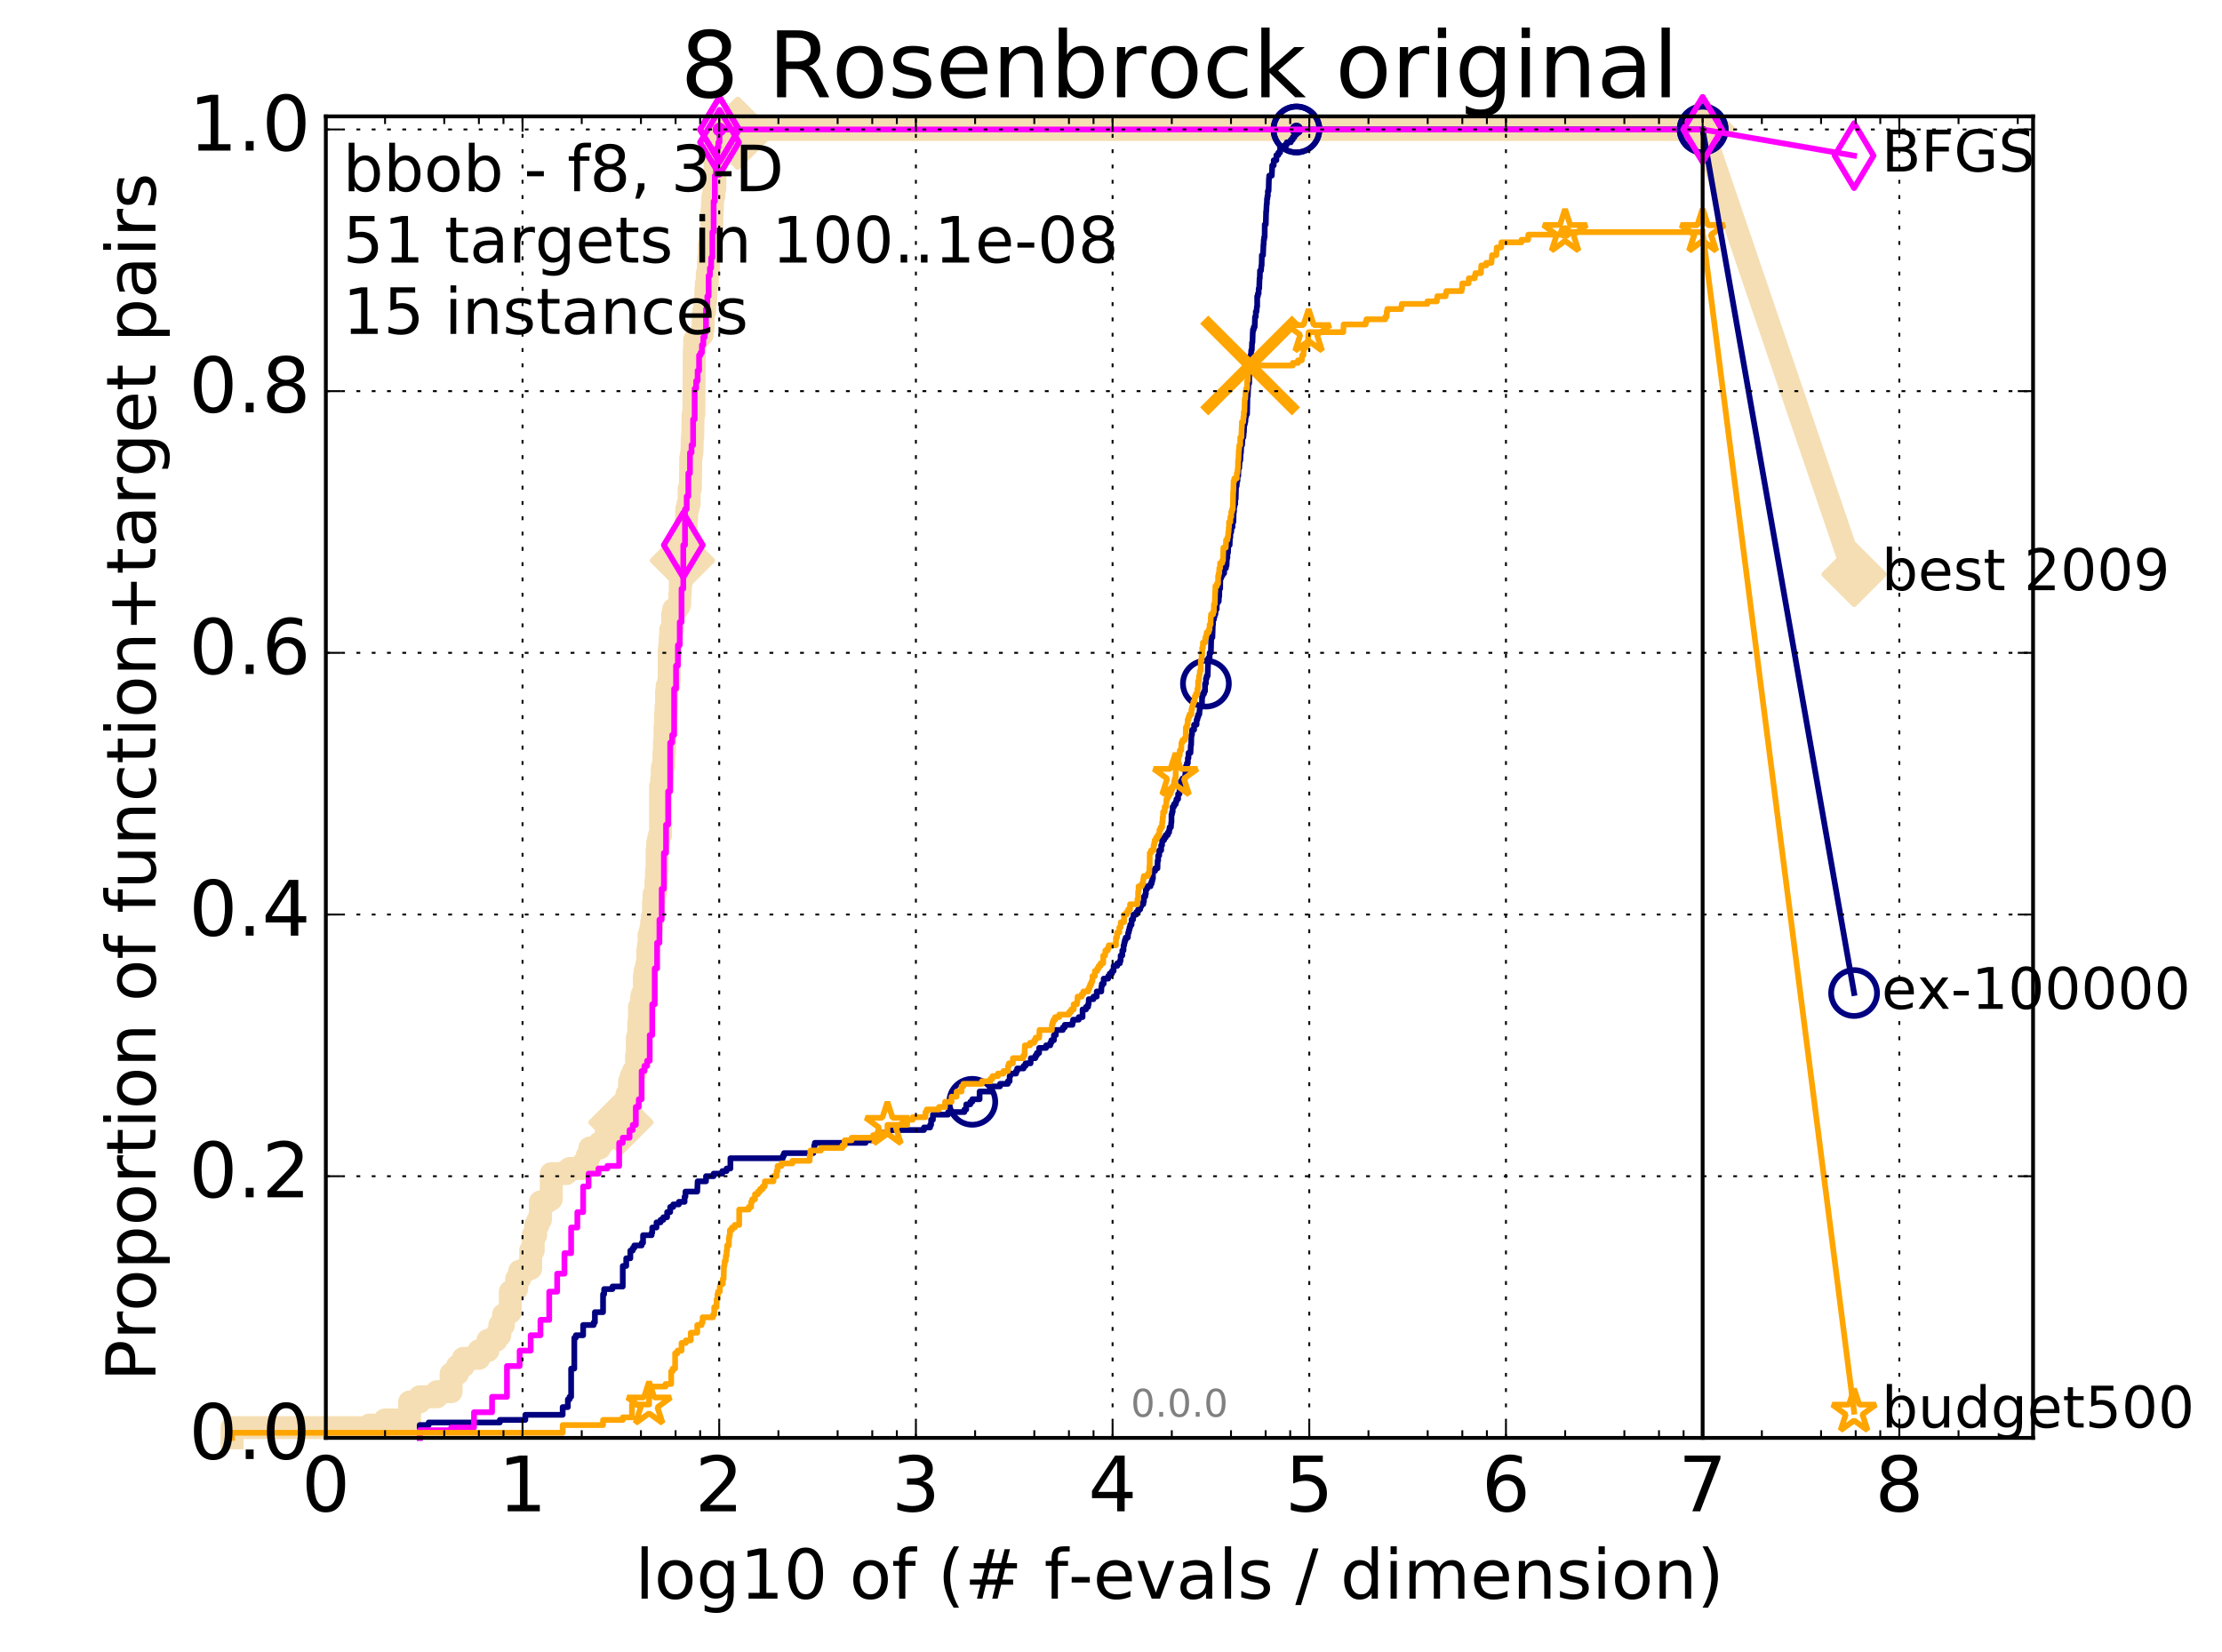 <?xml version="1.0" encoding="utf-8" standalone="no"?>
<!DOCTYPE svg PUBLIC "-//W3C//DTD SVG 1.1//EN"
  "http://www.w3.org/Graphics/SVG/1.1/DTD/svg11.dtd">
<!-- Created with matplotlib (http://matplotlib.org/) -->
<svg height="432pt" version="1.1" viewBox="0 0 581 432" width="581pt" xmlns="http://www.w3.org/2000/svg" xmlns:xlink="http://www.w3.org/1999/xlink">
 <defs>
  <style type="text/css">
*{stroke-linecap:butt;stroke-linejoin:round;stroke-miterlimit:100000;}
  </style>
 </defs>
 <g id="figure_1">
  <g id="patch_1">
   <path d="M 0 432.436 
L 581.016 432.436 
L 581.016 0 
L 0 0 
z
" style="fill:#ffffff;"/>
  </g>
  <g id="axes_1">
   <g id="patch_2">
    <path d="M 85.2 376.036 
L 531.6 376.036 
L 531.6 30.436 
L 85.2 30.436 
z
" style="fill:#ffffff;"/>
   </g>
   <g id="line2d_1">
    <path d="M 60.662 376.036 
L 60.662 373.352 
L 96.609 373.352 
L 96.609 372.682 
L 100.682 372.682 
L 100.682 371.34 
L 107.107 371.34 
L 107.107 366.643 
L 109.738 366.643 
L 109.738 365.301 
L 114.22 365.301 
L 114.22 363.959 
L 117.951 363.959 
L 117.951 359.263 
L 119.606 359.263 
L 119.606 357.25 
L 121.147 357.25 
L 121.147 355.237 
L 125.219 355.237 
L 125.219 353.224 
L 127.572 353.224 
L 127.572 350.541 
L 129.701 350.541 
L 129.701 349.199 
L 130.694 349.199 
L 130.694 346.515 
L 131.645 346.515 
L 131.645 343.831 
L 132.556 343.831 
L 132.556 343.16 
L 133.432 343.16 
L 133.432 337.793 
L 134.275 337.793 
L 134.275 337.122 
L 135.088 337.122 
L 135.088 334.438 
L 135.871 334.438 
L 135.871 332.425 
L 137.361 332.425 
L 137.361 331.754 
L 138.757 331.754 
L 138.757 327.058 
L 139.424 327.058 
L 139.424 323.032 
L 140.072 323.032 
L 140.072 320.348 
L 140.701 320.348 
L 140.701 319.007 
L 141.313 319.007 
L 141.313 314.31 
L 143.054 314.31 
L 143.054 313.639 
L 144.144 313.639 
L 144.144 306.93 
L 148.038 306.93 
L 148.038 306.259 
L 148.914 306.259 
L 148.914 305.588 
L 152.479 305.588 
L 152.479 304.246 
L 153.552 304.246 
L 153.552 302.233 
L 154.239 302.233 
L 154.239 300.22 
L 156.794 300.22 
L 156.794 298.878 
L 157.682 298.878 
L 157.682 298.207 
L 158.536 298.207 
L 158.536 295.524 
L 159.89 295.524 
L 159.89 294.853 
L 160.151 294.853 
L 160.151 294.182 
L 161.657 294.182 
L 161.657 293.511 
L 162.374 293.511 
L 162.374 291.498 
L 163.068 291.498 
L 163.068 288.814 
L 163.742 288.814 
L 163.742 288.143 
L 163.962 288.143 
L 163.962 286.131 
L 164.609 286.131 
L 164.609 282.776 
L 165.031 282.776 
L 165.031 281.434 
L 165.648 281.434 
L 165.648 280.092 
L 166.249 280.092 
L 166.249 279.421 
L 166.446 279.421 
L 166.446 276.067 
L 166.641 276.067 
L 166.641 271.37 
L 167.026 271.37 
L 167.026 267.344 
L 167.216 267.344 
L 167.216 263.319 
L 167.592 263.319 
L 167.592 262.648 
L 167.777 262.648 
L 167.777 260.635 
L 167.961 260.635 
L 167.961 259.964 
L 168.324 259.964 
L 168.324 259.293 
L 168.503 259.293 
L 168.503 255.267 
L 168.681 255.267 
L 168.681 253.926 
L 169.033 253.926 
L 169.033 252.584 
L 169.207 252.584 
L 169.207 251.913 
L 169.379 251.913 
L 169.379 248.558 
L 169.551 248.558 
L 169.551 247.216 
L 169.72 247.216 
L 169.72 244.532 
L 169.889 244.532 
L 169.889 243.862 
L 170.222 243.862 
L 170.222 242.52 
L 170.387 242.52 
L 170.387 241.178 
L 170.551 241.178 
L 170.551 239.836 
L 170.713 239.836 
L 170.713 239.165 
L 170.875 239.165 
L 170.875 235.81 
L 171.035 235.81 
L 171.035 233.797 
L 171.351 233.797 
L 171.351 233.127 
L 171.508 233.127 
L 171.508 230.443 
L 171.664 230.443 
L 171.664 227.759 
L 171.818 227.759 
L 171.818 222.392 
L 171.972 222.392 
L 171.972 220.379 
L 172.124 220.379 
L 172.124 219.708 
L 172.276 219.708 
L 172.276 219.037 
L 172.426 219.037 
L 172.426 218.366 
L 172.724 218.366 
L 172.724 205.618 
L 173.018 205.618 
L 173.018 203.605 
L 173.163 203.605 
L 173.163 200.922 
L 173.308 200.922 
L 173.308 200.251 
L 173.594 200.251 
L 173.594 196.896 
L 173.736 196.896 
L 173.736 194.212 
L 173.877 194.212 
L 173.877 190.187 
L 174.017 190.187 
L 174.017 186.832 
L 174.156 186.832 
L 174.156 184.819 
L 174.295 184.819 
L 174.295 180.793 
L 174.432 180.793 
L 174.432 179.452 
L 174.839 179.452 
L 174.839 178.11 
L 174.973 178.11 
L 174.973 170.058 
L 175.107 170.058 
L 175.107 168.717 
L 175.239 168.717 
L 175.239 166.704 
L 175.371 166.704 
L 175.371 164.691 
L 175.891 164.691 
L 175.891 160.665 
L 176.146 160.665 
L 176.146 159.323 
L 177.017 159.323 
L 177.017 158.652 
L 177.5 158.652 
L 177.5 157.982 
L 177.738 157.982 
L 177.738 155.298 
L 177.855 155.298 
L 177.855 152.614 
L 178.089 152.614 
L 178.089 150.601 
L 178.205 150.601 
L 178.205 148.588 
L 178.321 148.588 
L 178.321 146.576 
L 178.436 146.576 
L 178.436 143.892 
L 178.55 143.892 
L 178.55 141.879 
L 178.777 141.879 
L 178.777 141.208 
L 179.112 141.208 
L 179.223 139.866 
L 179.334 139.866 
L 179.443 135.841 
L 179.553 135.841 
L 179.553 133.157 
L 179.877 133.157 
L 179.877 131.815 
L 180.197 131.815 
L 180.197 127.789 
L 180.512 127.789 
L 180.616 119.738 
L 180.72 119.738 
L 180.823 118.396 
L 180.926 118.396 
L 181.028 114.371 
L 181.13 114.371 
L 181.231 108.332 
L 181.432 108.332 
L 181.532 91.559 
L 181.632 91.559 
L 181.632 88.875 
L 182.412 88.875 
L 182.412 88.204 
L 182.98 88.204 
L 182.98 87.533 
L 183.625 87.533 
L 183.625 86.191 
L 183.806 86.191 
L 183.895 82.166 
L 183.985 82.166 
L 183.985 81.495 
L 184.251 81.495 
L 184.339 78.811 
L 184.515 78.811 
L 184.602 75.456 
L 184.688 75.456 
L 184.688 74.114 
L 184.947 74.114 
L 184.947 71.431 
L 185.202 71.431 
L 185.286 67.405 
L 185.454 67.405 
L 185.454 64.05 
L 185.704 64.05 
L 185.786 60.696 
L 185.951 60.696 
L 185.951 60.025 
L 186.114 60.025 
L 186.195 54.657 
L 186.276 54.657 
L 186.356 51.973 
L 186.436 51.973 
L 186.436 51.302 
L 186.675 51.302 
L 186.675 49.29 
L 186.911 49.29 
L 186.99 42.58 
L 187.145 42.58 
L 187.223 39.896 
L 187.3 39.896 
L 187.3 37.213 
L 191.372 37.213 
L 191.372 36.542 
L 192.802 36.542 
L 192.802 35.871 
L 192.922 35.871 
L 192.922 33.858 
L 445.2 33.858 
L 445.2 33.858 
" style="fill:none;stroke:#f5deb3;stroke-linecap:square;stroke-width:6.0;"/>
   </g>
   <g id="line2d_2"/>
   <g id="line2d_3">
    <path d="M 445.2 33.858 
L 484.8 150.199 
" style="fill:none;stroke:#f5deb3;stroke-linecap:square;stroke-width:6.0;"/>
    <defs>
     <path d="M -0 7.778 
L 7.778 0 
L 0 -7.778 
L -7.778 -0 
z
" id="mcd1f229e2a" style="stroke:#f5deb3;stroke-linejoin:miter;stroke-width:1.5;"/>
    </defs>
    <g>
     <use style="fill:#f5deb3;stroke:#f5deb3;stroke-linejoin:miter;stroke-width:1.5;" x="445.2" xlink:href="#mcd1f229e2a" y="33.858"/>
     <use style="fill:#f5deb3;stroke:#f5deb3;stroke-linejoin:miter;stroke-width:1.5;" x="484.8" xlink:href="#mcd1f229e2a" y="150.199"/>
    </g>
   </g>
   <g id="line2d_4">
    <defs>
     <path d="M 0 1.5 
C 0.398 1.5 0.779 1.342 1.061 1.061 
C 1.342 0.779 1.5 0.398 1.5 0 
C 1.5 -0.398 1.342 -0.779 1.061 -1.061 
C 0.779 -1.342 0.398 -1.5 0 -1.5 
C -0.398 -1.5 -0.779 -1.342 -1.061 -1.061 
C -1.342 -0.779 -1.5 -0.398 -1.5 0 
C -1.5 0.398 -1.342 0.779 -1.061 1.061 
C -0.779 1.342 -0.398 1.5 0 1.5 
z
" id="mc7ee5dba08" style="stroke:#f5deb3;stroke-width:0.5;"/>
    </defs>
    <g>
     <use style="fill:#f5deb3;stroke:#f5deb3;stroke-width:0.5;" x="192.922" xlink:href="#mc7ee5dba08" y="33.858"/>
     <use style="fill:#f5deb3;stroke:#f5deb3;stroke-width:0.5;" x="192.922" xlink:href="#mc7ee5dba08" y="33.858"/>
    </g>
   </g>
   <g id="line2d_5">
    <g>
     <use style="fill:#f5deb3;stroke:#f5deb3;stroke-linejoin:miter;stroke-width:1.5;" x="162.374" xlink:href="#mcd1f229e2a" y="293.511"/>
     <use style="fill:#f5deb3;stroke:#f5deb3;stroke-linejoin:miter;stroke-width:1.5;" x="178.436" xlink:href="#mcd1f229e2a" y="146.576"/>
     <use style="fill:#f5deb3;stroke:#f5deb3;stroke-linejoin:miter;stroke-width:1.5;" x="192.922" xlink:href="#mcd1f229e2a" y="35.871"/>
     <use style="fill:#f5deb3;stroke:#f5deb3;stroke-linejoin:miter;stroke-width:1.5;" x="192.922" xlink:href="#mcd1f229e2a" y="33.858"/>
     <use style="fill:#f5deb3;stroke:#f5deb3;stroke-linejoin:miter;stroke-width:1.5;" x="192.922" xlink:href="#mcd1f229e2a" y="33.858"/>
     <use style="fill:#f5deb3;stroke:#f5deb3;stroke-linejoin:miter;stroke-width:1.5;" x="445.2" xlink:href="#mcd1f229e2a" y="33.858"/>
    </g>
   </g>
   <g id="line2d_6">
    <defs>
     <path d="M 0 1.5 
C 0.398 1.5 0.779 1.342 1.061 1.061 
C 1.342 0.779 1.5 0.398 1.5 0 
C 1.5 -0.398 1.342 -0.779 1.061 -1.061 
C 0.779 -1.342 0.398 -1.5 0 -1.5 
C -0.398 -1.5 -0.779 -1.342 -1.061 -1.061 
C -1.342 -0.779 -1.5 -0.398 -1.5 0 
C -1.5 0.398 -1.342 0.779 -1.061 1.061 
C -0.779 1.342 -0.398 1.5 0 1.5 
z
" id="mdd34bb070d" style="stroke:#000080;stroke-width:0.5;"/>
    </defs>
    <g>
     <use style="fill:#000080;stroke:#000080;stroke-width:0.5;" x="338.992" xlink:href="#mdd34bb070d" y="33.858"/>
     <use style="fill:#000080;stroke:#000080;stroke-width:0.5;" x="338.992" xlink:href="#mdd34bb070d" y="33.858"/>
    </g>
   </g>
   <g id="line2d_7">
    <path d="M 109.738 376.036 
L 109.738 372.682 
L 112.091 372.682 
L 112.091 372.011 
L 130.694 372.011 
L 130.694 371.34 
L 137.361 371.34 
L 137.361 369.998 
L 147.126 369.998 
L 147.126 367.985 
L 148.48 367.985 
L 148.48 365.972 
L 148.914 365.972 
L 148.914 365.301 
L 149.339 365.301 
L 149.339 357.921 
L 150.167 357.921 
L 150.167 349.87 
L 150.569 349.87 
L 150.569 349.199 
L 152.479 349.199 
L 152.479 346.515 
L 155.232 346.515 
L 155.232 345.844 
L 155.553 345.844 
L 155.553 343.16 
L 157.682 343.16 
L 157.682 338.464 
L 157.97 338.464 
L 157.97 337.122 
L 160.151 337.122 
L 160.151 336.451 
L 162.839 336.451 
L 162.839 331.083 
L 163.742 331.083 
L 163.742 329.071 
L 164.821 329.071 
L 164.821 327.058 
L 165.444 327.058 
L 165.444 326.387 
L 165.85 326.387 
L 165.85 325.716 
L 167.777 325.716 
L 167.777 325.045 
L 168.143 325.045 
L 168.143 323.032 
L 170.387 323.032 
L 170.387 322.361 
L 170.551 322.361 
L 170.551 321.019 
L 171.664 321.019 
L 171.664 319.677 
L 172.724 319.677 
L 172.724 319.007 
L 173.452 319.007 
L 173.452 318.336 
L 174.432 318.336 
L 174.432 316.994 
L 175.239 316.994 
L 175.239 315.652 
L 176.019 315.652 
L 176.019 314.981 
L 177.5 314.981 
L 177.5 314.31 
L 179.001 314.31 
L 179.001 312.968 
L 179.223 312.968 
L 179.223 311.626 
L 182.316 311.626 
L 182.412 308.942 
L 184.602 308.942 
L 184.602 307.601 
L 186.596 307.601 
L 186.596 306.93 
L 188.861 306.93 
L 188.861 306.259 
L 189.982 306.259 
L 189.982 305.588 
L 190.984 305.588 
L 190.984 302.904 
L 204.699 302.904 
L 204.699 302.233 
L 205.015 302.233 
L 205.015 301.562 
L 212.669 301.562 
L 212.669 300.891 
L 212.891 300.891 
L 212.891 299.549 
L 213.061 299.549 
L 213.061 298.878 
L 226.335 298.878 
L 226.335 298.207 
L 228.002 298.207 
L 228.002 297.537 
L 229.772 297.537 
L 229.772 296.866 
L 230.407 296.866 
L 230.407 296.195 
L 232.487 296.195 
L 232.487 295.524 
L 241.601 295.524 
L 241.601 294.853 
L 243.201 294.853 
L 243.201 294.182 
L 243.465 294.182 
L 243.465 292.84 
L 243.939 292.84 
L 243.939 291.498 
L 247.908 291.498 
L 247.908 290.827 
L 252.167 290.827 
L 252.167 290.156 
L 252.647 290.156 
L 252.647 288.814 
L 253.716 288.814 
L 253.716 288.143 
L 254.233 288.143 
L 254.233 287.472 
L 256.142 287.472 
L 256.142 285.46 
L 259.104 285.46 
L 259.104 284.789 
L 259.277 284.789 
L 259.277 284.118 
L 261.479 284.118 
L 261.479 283.447 
L 263.529 283.447 
L 263.529 282.776 
L 263.994 282.776 
L 263.994 281.434 
L 264.177 281.434 
L 264.177 280.763 
L 265.678 280.763 
L 265.678 280.092 
L 265.971 280.092 
L 265.971 279.421 
L 267.653 279.421 
L 267.653 278.75 
L 268.164 278.75 
L 268.164 278.079 
L 269.469 278.079 
L 269.549 276.737 
L 270.712 276.737 
L 270.712 276.067 
L 271.096 276.067 
L 271.096 275.396 
L 271.696 275.396 
L 271.724 274.054 
L 273.528 274.054 
L 273.528 273.383 
L 274.622 273.383 
L 274.622 272.712 
L 274.901 272.712 
L 274.901 272.041 
L 275.574 272.041 
L 275.574 270.699 
L 276.073 270.699 
L 276.073 269.357 
L 277.904 269.357 
L 277.904 268.686 
L 278.414 268.686 
L 278.414 268.015 
L 280.418 268.015 
L 280.418 267.344 
L 280.58 267.344 
L 280.58 266.673 
L 282.067 266.673 
L 282.067 266.002 
L 283.065 266.002 
L 283.065 263.99 
L 283.968 263.99 
L 283.968 263.319 
L 284.516 263.319 
L 284.516 262.648 
L 284.649 262.648 
L 284.692 261.306 
L 285.919 261.306 
L 285.919 260.635 
L 286.77 260.635 
L 286.77 259.293 
L 287.965 259.293 
L 287.996 257.951 
L 288.117 257.951 
L 288.117 257.28 
L 288.589 257.28 
L 288.589 255.938 
L 289.76 255.938 
L 289.76 255.267 
L 290.166 255.267 
L 290.166 254.597 
L 290.776 254.597 
L 290.776 253.926 
L 291.19 253.926 
L 291.19 252.584 
L 292.145 252.584 
L 292.145 251.913 
L 292.834 251.913 
L 292.834 251.242 
L 293.025 251.242 
L 293.025 249.9 
L 293.455 249.9 
L 293.455 248.558 
L 293.772 248.558 
L 293.791 247.216 
L 293.952 247.216 
L 293.952 246.545 
L 294.102 246.545 
L 294.102 245.874 
L 294.332 245.874 
L 294.332 245.203 
L 294.899 245.203 
L 294.996 243.862 
L 295.164 243.862 
L 295.164 243.191 
L 295.337 243.191 
L 295.337 242.52 
L 295.521 242.52 
L 295.521 241.849 
L 295.882 241.849 
L 295.882 240.507 
L 296.264 240.507 
L 296.264 239.836 
L 296.379 239.836 
L 296.379 239.165 
L 297.147 239.165 
L 297.147 238.494 
L 297.59 238.494 
L 297.59 237.823 
L 298.135 237.823 
L 298.135 237.152 
L 298.366 237.152 
L 298.366 236.481 
L 298.943 236.481 
L 298.943 235.81 
L 299.104 235.81 
L 299.104 234.468 
L 299.473 234.468 
L 299.473 233.797 
L 299.613 233.797 
L 299.619 232.456 
L 299.966 232.456 
L 299.966 231.785 
L 300.834 231.785 
L 300.834 231.114 
L 301.125 231.114 
L 301.125 230.443 
L 301.305 230.443 
L 301.305 229.772 
L 301.462 229.772 
L 301.462 227.759 
L 302.046 227.759 
L 302.046 227.088 
L 302.655 227.088 
L 302.694 225.075 
L 302.83 225.075 
L 302.83 223.733 
L 303.117 223.733 
L 303.117 222.392 
L 303.62 222.392 
L 303.62 221.05 
L 303.854 221.05 
L 303.881 219.708 
L 304.387 219.708 
L 304.387 219.037 
L 304.807 219.037 
L 304.807 218.366 
L 305.368 218.366 
L 305.368 217.695 
L 305.697 217.695 
L 305.697 217.024 
L 305.817 217.024 
L 305.817 216.353 
L 306.166 216.353 
L 306.257 215.011 
L 306.313 215.011 
L 306.313 212.998 
L 306.458 212.998 
L 306.458 212.327 
L 306.628 212.327 
L 306.628 210.986 
L 306.975 210.986 
L 306.975 210.315 
L 307.43 210.315 
L 307.43 209.644 
L 307.623 209.644 
L 307.623 208.973 
L 308.048 208.973 
L 308.048 207.631 
L 308.414 207.631 
L 308.414 206.289 
L 308.632 206.289 
L 308.632 205.618 
L 308.786 205.618 
L 308.786 204.276 
L 309.182 204.276 
L 309.182 203.605 
L 309.838 203.605 
L 309.838 202.934 
L 309.951 202.934 
L 309.951 200.922 
L 310.138 200.922 
L 310.138 200.251 
L 310.351 200.251 
L 310.351 199.58 
L 310.595 199.58 
L 310.595 198.238 
L 310.764 198.238 
L 310.764 196.896 
L 311.282 196.896 
L 311.367 194.883 
L 311.458 194.883 
L 311.522 192.199 
L 311.669 192.199 
L 311.714 190.857 
L 312.229 190.857 
L 312.229 189.516 
L 312.873 189.516 
L 312.898 188.174 
L 313.1 188.174 
L 313.1 187.503 
L 313.304 187.503 
L 313.304 186.832 
L 313.585 186.832 
L 313.688 185.49 
L 313.733 185.49 
L 313.733 184.819 
L 314.272 184.819 
L 314.314 182.135 
L 314.471 182.135 
L 314.471 181.464 
L 314.826 181.464 
L 314.826 180.793 
L 315.084 180.793 
L 315.084 178.781 
L 315.318 178.781 
L 315.322 177.439 
L 315.508 177.439 
L 315.508 176.768 
L 315.778 176.768 
L 315.878 173.413 
L 315.943 173.413 
L 315.943 172.071 
L 316.283 172.071 
L 316.283 170.729 
L 316.607 170.729 
L 316.713 166.704 
L 317.013 166.704 
L 317.122 163.349 
L 317.188 163.349 
L 317.188 162.007 
L 317.412 162.007 
L 317.412 161.336 
L 317.571 161.336 
L 317.571 160.665 
L 317.791 160.665 
L 317.881 159.323 
L 318.147 159.323 
L 318.147 157.982 
L 318.266 157.982 
L 318.266 157.311 
L 318.66 157.311 
L 318.732 155.969 
L 318.8 155.969 
L 318.831 153.956 
L 319.047 153.956 
L 319.076 151.272 
L 319.281 151.272 
L 319.281 150.601 
L 319.632 150.601 
L 319.632 149.93 
L 320.082 149.93 
L 320.09 148.588 
L 320.547 148.588 
L 320.547 147.917 
L 320.723 147.917 
L 320.804 145.905 
L 320.937 145.905 
L 320.937 144.563 
L 321.097 144.563 
L 321.172 142.55 
L 321.521 142.55 
L 321.605 140.537 
L 321.705 140.537 
L 321.705 139.195 
L 321.928 139.195 
L 322.023 137.853 
L 322.277 137.853 
L 322.277 136.511 
L 322.501 136.511 
L 322.582 133.828 
L 322.677 133.828 
L 322.677 132.486 
L 322.804 132.486 
L 322.804 131.815 
L 322.991 131.815 
L 322.991 130.473 
L 323.11 130.473 
L 323.198 127.118 
L 323.36 127.118 
L 323.455 125.776 
L 323.58 125.776 
L 323.58 124.435 
L 323.781 124.435 
L 323.817 122.422 
L 324.022 122.422 
L 324.127 120.409 
L 324.309 120.409 
L 324.399 118.396 
L 324.483 118.396 
L 324.565 116.383 
L 324.778 116.383 
L 324.88 114.371 
L 325.112 114.371 
L 325.22 113.029 
L 325.259 113.029 
L 325.332 111.016 
L 325.487 111.016 
L 325.487 110.345 
L 325.634 110.345 
L 325.704 109.003 
L 325.811 109.003 
L 325.811 108.332 
L 326.075 108.332 
L 326.18 103.636 
L 326.272 103.636 
L 326.351 101.623 
L 326.385 101.623 
L 326.455 100.281 
L 326.618 100.281 
L 326.674 96.926 
L 326.809 96.926 
L 326.869 94.913 
L 326.985 94.913 
L 326.985 92.901 
L 327.099 92.901 
L 327.18 91.559 
L 327.313 91.559 
L 327.389 89.546 
L 327.484 89.546 
L 327.571 86.862 
L 327.613 86.862 
L 327.613 86.191 
L 327.829 86.191 
L 327.829 85.52 
L 328.07 85.52 
L 328.161 82.836 
L 328.365 82.836 
L 328.365 81.495 
L 328.546 81.495 
L 328.65 80.153 
L 328.725 80.153 
L 328.726 77.469 
L 328.907 77.469 
L 328.907 76.798 
L 329.098 76.798 
L 329.116 75.456 
L 329.248 75.456 
L 329.344 72.772 
L 329.409 72.772 
L 329.461 70.76 
L 329.732 70.76 
L 329.814 69.418 
L 329.891 69.418 
L 329.941 66.734 
L 330.255 66.734 
L 330.353 64.05 
L 330.397 64.05 
L 330.448 62.708 
L 330.539 62.708 
L 330.539 62.037 
L 330.673 62.037 
L 330.71 58.683 
L 330.968 58.683 
L 331.052 55.328 
L 331.099 55.328 
L 331.205 53.315 
L 331.266 53.315 
L 331.291 51.973 
L 331.388 51.973 
L 331.388 51.302 
L 331.514 51.302 
L 331.514 49.961 
L 331.704 49.961 
L 331.802 46.606 
L 331.864 46.606 
L 331.864 45.935 
L 332.546 45.935 
L 332.653 43.251 
L 333.053 43.251 
L 333.053 41.909 
L 333.743 41.909 
L 333.743 40.567 
L 334.259 40.567 
L 334.259 39.896 
L 334.717 39.896 
L 334.717 38.555 
L 335.97 38.555 
L 335.97 37.884 
L 336.464 37.884 
L 336.464 37.213 
L 337.521 37.213 
L 337.521 36.542 
L 338.014 36.542 
L 338.014 35.871 
L 338.481 35.871 
L 338.481 35.2 
L 338.992 35.2 
L 338.992 33.858 
L 445.2 33.858 
L 445.2 33.858 
" style="fill:none;stroke:#000080;stroke-linecap:square;stroke-width:1.5;"/>
   </g>
   <g id="line2d_8">
    <defs>
     <path d="M 0 6 
C 1.591 6 3.117 5.368 4.243 4.243 
C 5.368 3.117 6 1.591 6 0 
C 6 -1.591 5.368 -3.117 4.243 -4.243 
C 3.117 -5.368 1.591 -6 0 -6 
C -1.591 -6 -3.117 -5.368 -4.243 -4.243 
C -5.368 -3.117 -6 -1.591 -6 0 
C -6 1.591 -5.368 3.117 -4.243 4.243 
C -3.117 5.368 -1.591 6 0 6 
z
" id="m332a8d15a2" style="stroke:#000080;stroke-width:1.5;"/>
    </defs>
    <g>
     <use style="fill:none;stroke:#000080;stroke-width:1.5;" x="254.233" xlink:href="#m332a8d15a2" y="288.143"/>
     <use style="fill:none;stroke:#000080;stroke-width:1.5;" x="315.318" xlink:href="#m332a8d15a2" y="178.781"/>
     <use style="fill:none;stroke:#000080;stroke-width:1.5;" x="338.992" xlink:href="#m332a8d15a2" y="33.858"/>
     <use style="fill:none;stroke:#000080;stroke-width:1.5;" x="338.992" xlink:href="#m332a8d15a2" y="33.858"/>
     <use style="fill:none;stroke:#000080;stroke-width:1.5;" x="445.2" xlink:href="#m332a8d15a2" y="33.858"/>
    </g>
   </g>
   <g id="line2d_9"/>
   <g id="line2d_10">
    <defs>
     <path d="M 0 1.5 
C 0.398 1.5 0.779 1.342 1.061 1.061 
C 1.342 0.779 1.5 0.398 1.5 0 
C 1.5 -0.398 1.342 -0.779 1.061 -1.061 
C 0.779 -1.342 0.398 -1.5 0 -1.5 
C -0.398 -1.5 -0.779 -1.342 -1.061 -1.061 
C -1.342 -0.779 -1.5 -0.398 -1.5 0 
C -1.5 0.398 -1.342 0.779 -1.061 1.061 
C -0.779 1.342 -0.398 1.5 0 1.5 
z
" id="m0eef8a4091" style="stroke:#ff00ff;stroke-width:0.5;"/>
    </defs>
    <g>
     <use style="fill:#ff00ff;stroke:#ff00ff;stroke-width:0.5;" x="188.131" xlink:href="#m0eef8a4091" y="33.858"/>
     <use style="fill:#ff00ff;stroke:#ff00ff;stroke-width:0.5;" x="188.131" xlink:href="#m0eef8a4091" y="33.858"/>
    </g>
   </g>
   <g id="line2d_11">
    <path d="M 109.738 376.036 
L 109.738 374.023 
L 117.951 374.023 
L 117.951 373.352 
L 123.943 373.352 
L 123.943 369.327 
L 128.662 369.327 
L 128.662 365.301 
L 132.556 365.301 
L 132.556 357.25 
L 135.871 357.25 
L 135.871 353.224 
L 138.757 353.224 
L 138.757 349.199 
L 141.313 349.199 
L 141.313 345.173 
L 143.606 345.173 
L 143.606 337.793 
L 145.685 337.793 
L 145.685 333.096 
L 147.587 333.096 
L 147.587 327.729 
L 149.339 327.729 
L 149.339 321.019 
L 150.964 321.019 
L 150.964 316.994 
L 152.479 316.994 
L 152.479 310.284 
L 153.898 310.284 
L 153.898 306.93 
L 156.49 306.93 
L 156.49 305.588 
L 158.813 305.588 
L 158.813 304.917 
L 161.899 304.917 
L 161.899 298.878 
L 162.839 298.878 
L 162.839 297.537 
L 164.609 297.537 
L 164.609 295.524 
L 165.444 295.524 
L 165.444 294.182 
L 166.249 294.182 
L 166.249 289.485 
L 167.026 289.485 
L 167.026 287.472 
L 167.777 287.472 
L 167.777 280.092 
L 168.503 280.092 
L 168.503 278.75 
L 169.207 278.75 
L 169.207 277.408 
L 169.889 277.408 
L 169.889 270.699 
L 170.551 270.699 
L 170.551 262.648 
L 171.194 262.648 
L 171.194 253.255 
L 171.818 253.255 
L 171.818 246.545 
L 172.426 246.545 
L 172.426 240.507 
L 173.018 240.507 
L 173.018 232.456 
L 173.594 232.456 
L 173.594 223.062 
L 174.156 223.062 
L 174.156 215.682 
L 174.704 215.682 
L 174.704 206.96 
L 175.239 206.96 
L 175.239 194.212 
L 175.762 194.212 
L 175.762 192.199 
L 176.272 192.199 
L 176.272 180.122 
L 176.772 180.122 
L 176.772 174.084 
L 177.26 174.084 
L 177.26 168.717 
L 177.738 168.717 
L 177.738 162.678 
L 178.205 162.678 
L 178.205 153.956 
L 178.663 153.956 
L 178.663 142.55 
L 179.112 142.55 
L 179.112 133.157 
L 179.553 133.157 
L 179.553 129.802 
L 179.984 129.802 
L 179.984 123.764 
L 180.408 123.764 
L 180.408 118.396 
L 180.823 118.396 
L 180.823 116.383 
L 181.231 116.383 
L 181.231 109.674 
L 181.632 109.674 
L 181.632 101.623 
L 182.025 101.623 
L 182.025 99.61 
L 182.412 99.61 
L 182.412 96.926 
L 182.792 96.926 
L 182.792 92.901 
L 183.166 92.901 
L 183.166 92.23 
L 183.534 92.23 
L 183.534 90.217 
L 183.895 90.217 
L 183.895 88.204 
L 184.251 88.204 
L 184.251 86.862 
L 184.602 86.862 
L 184.602 80.824 
L 184.947 80.824 
L 184.947 77.469 
L 185.286 77.469 
L 185.286 72.101 
L 185.621 72.101 
L 185.621 70.089 
L 185.951 70.089 
L 185.951 67.405 
L 186.276 67.405 
L 186.276 60.696 
L 186.596 60.696 
L 186.596 52.644 
L 186.911 52.644 
L 186.911 45.935 
L 187.223 45.935 
L 187.223 43.251 
L 187.53 43.251 
L 187.53 38.555 
L 187.833 38.555 
L 187.833 37.213 
L 188.131 37.213 
L 188.131 33.858 
L 445.2 33.858 
L 445.2 33.858 
" style="fill:none;stroke:#ff00ff;stroke-linecap:square;stroke-width:1.5;"/>
   </g>
   <g id="line2d_12">
    <defs>
     <path d="M -0 8.485 
L 5.091 0 
L 0 -8.485 
L -5.091 -0 
z
" id="m555fbdf10d" style="stroke:#ff00ff;stroke-linejoin:miter;stroke-width:1.5;"/>
    </defs>
    <g>
     <use style="fill:none;stroke:#ff00ff;stroke-linejoin:miter;stroke-width:1.5;" x="178.663" xlink:href="#m555fbdf10d" y="142.55"/>
     <use style="fill:none;stroke:#ff00ff;stroke-linejoin:miter;stroke-width:1.5;" x="188.131" xlink:href="#m555fbdf10d" y="37.213"/>
     <use style="fill:none;stroke:#ff00ff;stroke-linejoin:miter;stroke-width:1.5;" x="188.131" xlink:href="#m555fbdf10d" y="33.858"/>
     <use style="fill:none;stroke:#ff00ff;stroke-linejoin:miter;stroke-width:1.5;" x="188.131" xlink:href="#m555fbdf10d" y="33.858"/>
     <use style="fill:none;stroke:#ff00ff;stroke-linejoin:miter;stroke-width:1.5;" x="445.2" xlink:href="#m555fbdf10d" y="33.858"/>
    </g>
   </g>
   <g id="line2d_13"/>
   <g id="line2d_14">
    <defs>
     <path d="M 0 1.5 
C 0.398 1.5 0.779 1.342 1.061 1.061 
C 1.342 0.779 1.5 0.398 1.5 0 
C 1.5 -0.398 1.342 -0.779 1.061 -1.061 
C 0.779 -1.342 0.398 -1.5 0 -1.5 
C -0.398 -1.5 -0.779 -1.342 -1.061 -1.061 
C -1.342 -0.779 -1.5 -0.398 -1.5 0 
C -1.5 0.398 -1.342 0.779 -1.061 1.061 
C -0.779 1.342 -0.398 1.5 0 1.5 
z
" id="mf5d580e0f2" style="stroke:#ffa500;stroke-width:0.5;"/>
    </defs>
    <g>
     <use style="fill:#ffa500;stroke:#ffa500;stroke-width:0.5;" x="409.227" xlink:href="#mf5d580e0f2" y="60.696"/>
     <use style="fill:#ffa500;stroke:#ffa500;stroke-width:0.5;" x="409.227" xlink:href="#mf5d580e0f2" y="60.696"/>
    </g>
   </g>
   <g id="line2d_15">
    <path d="M 60.662 376.036 
L 60.662 374.694 
L 147.126 374.694 
L 147.126 372.682 
L 157.682 372.682 
L 157.682 371.34 
L 162.839 371.34 
L 162.839 370.669 
L 165.238 370.669 
L 165.238 367.314 
L 169.72 367.314 
L 169.72 363.288 
L 170.056 363.288 
L 170.056 362.617 
L 174.017 362.617 
L 174.017 361.947 
L 175.502 361.947 
L 175.502 358.592 
L 175.891 358.592 
L 175.891 357.921 
L 176.523 357.921 
L 176.523 353.895 
L 177.139 353.895 
L 177.139 353.224 
L 178.205 353.224 
L 178.205 351.212 
L 179.334 351.212 
L 179.334 350.541 
L 180.616 350.541 
L 180.616 348.528 
L 182.316 348.528 
L 182.316 346.515 
L 183.442 346.515 
L 183.442 345.844 
L 183.715 345.844 
L 183.715 344.502 
L 186.436 344.502 
L 186.436 343.831 
L 186.754 343.831 
L 186.754 341.818 
L 187.377 341.818 
L 187.377 339.806 
L 187.606 339.806 
L 187.606 338.464 
L 187.757 338.464 
L 187.757 337.793 
L 188.206 337.793 
L 188.206 336.451 
L 188.353 336.451 
L 188.353 335.78 
L 189.005 335.78 
L 189.005 334.438 
L 189.218 334.438 
L 189.288 331.083 
L 189.429 331.083 
L 189.499 329.742 
L 189.776 329.742 
L 189.776 328.4 
L 189.982 328.4 
L 189.982 327.058 
L 190.118 327.058 
L 190.118 325.716 
L 190.588 325.716 
L 190.588 323.703 
L 190.721 323.703 
L 190.721 323.032 
L 190.853 323.032 
L 190.853 321.69 
L 191.372 321.69 
L 191.372 321.019 
L 192.129 321.019 
L 192.129 320.348 
L 193.278 320.348 
L 193.278 316.323 
L 195.784 316.323 
L 195.784 315.652 
L 196.407 315.652 
L 196.407 314.31 
L 196.662 314.31 
L 196.662 313.639 
L 197.409 313.639 
L 197.409 312.297 
L 198.179 312.297 
L 198.179 311.626 
L 198.74 311.626 
L 198.74 310.955 
L 199.422 310.955 
L 199.422 310.284 
L 199.953 310.284 
L 199.996 308.942 
L 202.236 308.942 
L 202.236 307.601 
L 203.049 307.601 
L 203.049 306.259 
L 203.314 306.259 
L 203.314 304.917 
L 204.343 304.917 
L 204.343 304.246 
L 207.204 304.246 
L 207.204 303.575 
L 211.709 303.575 
L 211.709 302.233 
L 211.889 302.233 
L 211.889 300.891 
L 214.656 300.891 
L 214.656 300.22 
L 220.269 300.22 
L 220.269 299.549 
L 220.859 299.549 
L 220.859 298.207 
L 222.685 298.207 
L 222.685 297.537 
L 228.299 297.537 
L 228.299 296.866 
L 229.588 296.866 
L 229.588 296.195 
L 232.045 296.195 
L 232.045 294.182 
L 237.19 294.182 
L 237.215 292.84 
L 238.659 292.84 
L 238.659 292.169 
L 241.997 292.169 
L 241.997 290.827 
L 242.321 290.827 
L 242.321 290.156 
L 245.534 290.156 
L 245.534 289.485 
L 247.118 289.485 
L 247.118 288.143 
L 248.808 288.143 
L 248.808 286.802 
L 250.127 286.802 
L 250.127 285.46 
L 251.42 285.46 
L 251.42 284.118 
L 251.891 284.118 
L 251.891 283.447 
L 256.738 283.447 
L 256.738 282.776 
L 258.999 282.776 
L 258.999 282.105 
L 259.506 282.105 
L 259.506 281.434 
L 260.921 281.434 
L 260.921 280.763 
L 262.368 280.763 
L 262.368 280.092 
L 263.57 280.092 
L 263.57 278.75 
L 263.821 278.75 
L 263.821 278.079 
L 264.842 278.079 
L 264.842 276.737 
L 267.551 276.737 
L 267.551 276.067 
L 267.894 276.067 
L 267.982 273.383 
L 269.329 273.383 
L 269.329 272.712 
L 270.406 272.712 
L 270.406 272.041 
L 270.783 272.041 
L 270.783 271.37 
L 271.724 271.37 
L 271.805 269.357 
L 275.044 269.357 
L 275.044 268.015 
L 275.202 268.015 
L 275.202 267.344 
L 275.457 267.344 
L 275.457 266.673 
L 275.9 266.673 
L 275.9 266.002 
L 276.956 266.002 
L 276.956 265.332 
L 279.545 265.332 
L 279.545 264.661 
L 280.098 264.661 
L 280.098 263.99 
L 280.738 263.99 
L 280.738 262.648 
L 281.57 262.648 
L 281.57 261.977 
L 281.717 261.977 
L 281.766 260.635 
L 282.855 260.635 
L 282.855 259.964 
L 283.27 259.964 
L 283.27 259.293 
L 284.535 259.293 
L 284.535 258.622 
L 284.844 258.622 
L 284.844 257.951 
L 285.104 257.951 
L 285.104 257.28 
L 285.424 257.28 
L 285.424 256.609 
L 285.654 256.609 
L 285.654 255.267 
L 286.284 255.267 
L 286.284 253.926 
L 286.897 253.926 
L 286.897 253.255 
L 287.287 253.255 
L 287.287 252.584 
L 287.784 252.584 
L 287.784 251.913 
L 288.467 251.913 
L 288.467 249.9 
L 288.955 249.9 
L 289.034 248.558 
L 289.664 248.558 
L 289.664 247.887 
L 289.919 247.887 
L 289.919 247.216 
L 291.79 247.216 
L 291.79 245.203 
L 292.071 245.203 
L 292.071 243.862 
L 292.68 243.862 
L 292.68 242.52 
L 293.007 242.52 
L 293.071 241.178 
L 293.92 241.178 
L 293.92 239.165 
L 294.622 239.165 
L 294.622 238.494 
L 294.998 238.494 
L 294.998 237.823 
L 295.483 237.823 
L 295.483 236.481 
L 297.411 236.481 
L 297.411 235.139 
L 297.595 235.139 
L 297.597 233.127 
L 297.711 233.127 
L 297.711 231.785 
L 298.535 231.785 
L 298.535 231.114 
L 298.892 231.114 
L 298.953 229.772 
L 299.068 229.772 
L 299.068 229.101 
L 300.173 229.101 
L 300.173 228.43 
L 300.492 228.43 
L 300.56 226.417 
L 300.615 226.417 
L 300.634 223.062 
L 300.976 223.062 
L 300.976 222.392 
L 301.652 222.392 
L 301.652 221.05 
L 301.809 221.05 
L 301.809 220.379 
L 301.928 220.379 
L 301.928 219.708 
L 302.289 219.708 
L 302.289 219.037 
L 302.739 219.037 
L 302.739 218.366 
L 303.139 218.366 
L 303.165 217.024 
L 303.463 217.024 
L 303.463 216.353 
L 303.867 216.353 
L 303.867 215.011 
L 303.999 215.011 
L 303.999 213.669 
L 304.128 213.669 
L 304.128 212.327 
L 304.538 212.327 
L 304.538 210.986 
L 304.921 210.986 
L 305 208.973 
L 305.271 208.973 
L 305.271 208.302 
L 305.621 208.302 
L 305.621 207.631 
L 306.064 207.631 
L 306.064 206.96 
L 306.319 206.96 
L 306.319 206.289 
L 306.604 206.289 
L 306.604 205.618 
L 306.955 205.618 
L 307.004 204.276 
L 307.184 204.276 
L 307.184 203.605 
L 307.385 203.605 
L 307.449 200.922 
L 307.585 200.922 
L 307.588 198.909 
L 308.007 198.909 
L 308.007 198.238 
L 308.205 198.238 
L 308.205 197.567 
L 308.48 197.567 
L 308.48 196.225 
L 308.868 196.225 
L 308.92 194.212 
L 309.193 194.212 
L 309.193 193.541 
L 309.822 193.541 
L 309.822 192.87 
L 310.033 192.87 
L 310.085 190.187 
L 310.387 190.187 
L 310.387 189.516 
L 310.558 189.516 
L 310.558 188.174 
L 310.787 188.174 
L 310.787 187.503 
L 311.03 187.503 
L 311.03 186.832 
L 311.533 186.832 
L 311.533 185.49 
L 311.701 185.49 
L 311.701 184.819 
L 311.868 184.819 
L 311.868 184.148 
L 312.056 184.148 
L 312.056 183.477 
L 312.353 183.477 
L 312.392 182.135 
L 312.697 182.135 
L 312.697 181.464 
L 313.092 181.464 
L 313.092 180.122 
L 313.247 180.122 
L 313.285 178.11 
L 313.474 178.11 
L 313.527 176.768 
L 313.644 176.768 
L 313.747 175.426 
L 313.958 175.426 
L 313.985 172.742 
L 314.197 172.742 
L 314.197 171.4 
L 314.349 171.4 
L 314.354 169.387 
L 314.537 169.387 
L 314.537 168.046 
L 315.089 168.046 
L 315.168 166.704 
L 315.398 166.704 
L 315.398 166.033 
L 315.541 166.033 
L 315.541 165.362 
L 316.033 165.362 
L 316.033 164.691 
L 316.263 164.691 
L 316.281 163.349 
L 316.524 163.349 
L 316.588 161.336 
L 316.654 161.336 
L 316.654 160.665 
L 317.19 160.665 
L 317.19 159.994 
L 317.389 159.994 
L 317.413 157.982 
L 317.641 157.982 
L 317.73 154.627 
L 317.784 154.627 
L 317.786 153.285 
L 318.191 153.285 
L 318.191 152.614 
L 318.504 152.614 
L 318.506 150.601 
L 318.645 150.601 
L 318.645 149.93 
L 318.81 149.93 
L 318.81 148.588 
L 319.027 148.588 
L 319.027 147.246 
L 319.586 147.246 
L 319.586 146.576 
L 319.787 146.576 
L 319.882 143.221 
L 320.497 143.221 
L 320.59 141.208 
L 320.936 141.208 
L 320.936 140.537 
L 321.078 140.537 
L 321.166 139.195 
L 321.237 139.195 
L 321.31 137.853 
L 321.356 137.853 
L 321.356 136.511 
L 321.706 136.511 
L 321.706 135.17 
L 321.936 135.17 
L 321.936 133.828 
L 322.147 133.828 
L 322.147 133.157 
L 322.342 133.157 
L 322.444 128.46 
L 322.492 128.46 
L 322.56 125.776 
L 322.751 125.776 
L 322.751 125.106 
L 323.389 125.106 
L 323.389 123.764 
L 323.545 123.764 
L 323.638 122.422 
L 323.687 122.422 
L 323.73 120.409 
L 323.814 120.409 
L 323.912 117.725 
L 323.975 117.725 
L 324.06 116.383 
L 324.287 116.383 
L 324.298 114.371 
L 324.598 114.371 
L 324.667 111.687 
L 324.722 111.687 
L 324.727 110.345 
L 325.075 110.345 
L 325.124 109.003 
L 325.231 109.003 
L 325.231 107.661 
L 325.375 107.661 
L 325.479 104.306 
L 325.599 104.306 
L 325.687 102.294 
L 325.851 102.294 
L 325.851 101.623 
L 326.082 101.623 
L 326.086 99.61 
L 326.246 99.61 
L 326.31 96.926 
L 326.661 96.926 
L 326.661 96.255 
L 326.799 96.255 
L 326.799 95.584 
L 338.033 95.584 
L 338.033 94.913 
L 339.387 94.913 
L 339.387 94.242 
L 340.378 94.242 
L 340.471 92.901 
L 340.825 92.901 
L 340.832 91.559 
L 340.946 91.559 
L 340.946 90.888 
L 341.464 90.888 
L 341.464 90.217 
L 341.992 90.217 
L 342.086 87.533 
L 342.174 87.533 
L 342.174 86.862 
L 351.228 86.862 
L 351.333 84.849 
L 357.082 84.849 
L 357.082 84.178 
L 357.296 84.178 
L 357.296 83.507 
L 362.216 83.507 
L 362.216 82.836 
L 362.595 82.836 
L 362.595 81.495 
L 362.741 81.495 
L 362.741 80.824 
L 366.388 80.824 
L 366.388 80.153 
L 366.53 80.153 
L 366.53 79.482 
L 373.219 79.482 
L 373.219 78.811 
L 375.703 78.811 
L 375.703 78.14 
L 375.819 78.14 
L 375.819 77.469 
L 377.996 77.469 
L 377.996 76.798 
L 378.184 76.798 
L 378.184 76.127 
L 382.187 76.127 
L 382.187 75.456 
L 382.334 75.456 
L 382.334 74.114 
L 383.989 74.114 
L 384.068 72.772 
L 385.596 72.772 
L 385.596 72.101 
L 385.781 72.101 
L 385.781 71.431 
L 387.206 71.431 
L 387.275 70.089 
L 387.324 70.089 
L 387.324 69.418 
L 388.604 69.418 
L 388.604 68.747 
L 389.969 68.747 
L 390.079 67.405 
L 390.122 67.405 
L 390.122 66.734 
L 391.255 66.734 
L 391.359 64.721 
L 392.516 64.721 
L 392.57 63.379 
L 397.83 63.379 
L 397.83 62.708 
L 399.551 62.708 
L 399.619 61.366 
L 409.227 61.366 
L 409.227 60.696 
L 445.2 60.696 
L 445.2 60.696 
" style="fill:none;stroke:#ffa500;stroke-linecap:square;stroke-width:1.5;"/>
   </g>
   <g id="line2d_16">
    <defs>
     <path d="M 0 -6 
L -1.347 -1.854 
L -5.706 -1.854 
L -2.18 0.708 
L -3.527 4.854 
L -0 2.292 
L 3.527 4.854 
L 2.18 0.708 
L 5.706 -1.854 
L 1.347 -1.854 
z
" id="mff2d9496ca" style="stroke:#ffa500;stroke-linejoin:bevel;stroke-width:1.5;"/>
    </defs>
    <g>
     <use style="fill:none;stroke:#ffa500;stroke-linejoin:bevel;stroke-width:1.5;" x="169.72" xlink:href="#mff2d9496ca" y="367.314"/>
     <use style="fill:none;stroke:#ffa500;stroke-linejoin:bevel;stroke-width:1.5;" x="232.045" xlink:href="#mff2d9496ca" y="294.182"/>
     <use style="fill:none;stroke:#ffa500;stroke-linejoin:bevel;stroke-width:1.5;" x="307.385" xlink:href="#mff2d9496ca" y="202.934"/>
     <use style="fill:none;stroke:#ffa500;stroke-linejoin:bevel;stroke-width:1.5;" x="342.174" xlink:href="#mff2d9496ca" y="86.862"/>
     <use style="fill:none;stroke:#ffa500;stroke-linejoin:bevel;stroke-width:1.5;" x="409.227" xlink:href="#mff2d9496ca" y="60.696"/>
     <use style="fill:none;stroke:#ffa500;stroke-linejoin:bevel;stroke-width:1.5;" x="445.2" xlink:href="#mff2d9496ca" y="60.696"/>
    </g>
   </g>
   <g id="line2d_17"/>
   <g id="line2d_18">
    <path clip-path="url(#pc5f1fd3136)" d="M 326.861 95.584 
" style="fill:none;stroke:#ffa500;stroke-linecap:square;"/>
    <defs>
     <path d="M -12 12 
L 12 -12 
M -12 -12 
L 12 12 
" id="m0e240a1f53" style="stroke:#ffa500;stroke-width:3.0;"/>
    </defs>
    <g clip-path="url(#pc5f1fd3136)">
     <use style="fill:#ffa500;stroke:#ffa500;stroke-width:3.0;" x="326.861" xlink:href="#m0e240a1f53" y="95.584"/>
    </g>
   </g>
   <g id="line2d_19">
    <path d="M 445.2 60.696 
L 484.8 369.193 
" style="fill:none;stroke:#ffa500;stroke-linecap:square;stroke-width:1.5;"/>
    <g>
     <use style="fill:none;stroke:#ffa500;stroke-linejoin:bevel;stroke-width:1.5;" x="445.2" xlink:href="#mff2d9496ca" y="60.696"/>
     <use style="fill:none;stroke:#ffa500;stroke-linejoin:bevel;stroke-width:1.5;" x="484.8" xlink:href="#mff2d9496ca" y="369.193"/>
    </g>
   </g>
   <g id="line2d_20">
    <path d="M 445.2 33.858 
L 484.8 259.696 
" style="fill:none;stroke:#000080;stroke-linecap:square;stroke-width:1.5;"/>
    <g>
     <use style="fill:none;stroke:#000080;stroke-width:1.5;" x="445.2" xlink:href="#m332a8d15a2" y="33.858"/>
     <use style="fill:none;stroke:#000080;stroke-width:1.5;" x="484.8" xlink:href="#m332a8d15a2" y="259.696"/>
    </g>
   </g>
   <g id="line2d_21">
    <path d="M 445.2 33.858 
L 484.8 40.702 
" style="fill:none;stroke:#ff00ff;stroke-linecap:square;stroke-width:1.5;"/>
    <g>
     <use style="fill:none;stroke:#ff00ff;stroke-linejoin:miter;stroke-width:1.5;" x="445.2" xlink:href="#m555fbdf10d" y="33.858"/>
     <use style="fill:none;stroke:#ff00ff;stroke-linejoin:miter;stroke-width:1.5;" x="484.8" xlink:href="#m555fbdf10d" y="40.702"/>
    </g>
   </g>
   <g id="line2d_22">
    <path d="M 445.2 376.036 
L 445.2 33.858 
" style="fill:none;stroke:#000000;stroke-linecap:square;"/>
   </g>
   <g id="patch_3">
    <path d="M 85.2 30.436 
L 531.6 30.436 
" style="fill:none;stroke:#000000;stroke-linecap:square;stroke-linejoin:miter;"/>
   </g>
   <g id="patch_4">
    <path d="M 531.6 376.036 
L 531.6 30.436 
" style="fill:none;stroke:#000000;stroke-linecap:square;stroke-linejoin:miter;"/>
   </g>
   <g id="patch_5">
    <path d="M 85.2 376.036 
L 531.6 376.036 
" style="fill:none;stroke:#000000;stroke-linecap:square;stroke-linejoin:miter;"/>
   </g>
   <g id="patch_6">
    <path d="M 85.2 376.036 
L 85.2 30.436 
" style="fill:none;stroke:#000000;stroke-linecap:square;stroke-linejoin:miter;"/>
   </g>
   <g id="matplotlib.axis_1">
    <g id="xtick_1">
     <g id="line2d_23">
      <path clip-path="url(#pc5f1fd3136)" d="M 85.2 376.036 
L 85.2 30.436 
" style="fill:none;stroke:#000000;stroke-dasharray:1,3;stroke-dashoffset:0.0;stroke-width:0.5;"/>
     </g>
     <g id="line2d_24">
      <defs>
       <path d="M 0 0 
L 0 -4 
" id="m3acd69dedf" style="stroke:#000000;stroke-width:0.5;"/>
      </defs>
      <g>
       <use style="stroke:#000000;stroke-width:0.5;" x="85.2" xlink:href="#m3acd69dedf" y="376.036"/>
      </g>
     </g>
     <g id="line2d_25">
      <defs>
       <path d="M 0 0 
L 0 4 
" id="md19151e6b7" style="stroke:#000000;stroke-width:0.5;"/>
      </defs>
      <g>
       <use style="stroke:#000000;stroke-width:0.5;" x="85.2" xlink:href="#md19151e6b7" y="30.436"/>
      </g>
     </g>
     <g id="text_1">
      <!-- 0 -->
      <defs>
       <path d="M 31.781 66.406 
Q 24.172 66.406 20.328 58.906 
Q 16.5 51.422 16.5 36.375 
Q 16.5 21.391 20.328 13.891 
Q 24.172 6.391 31.781 6.391 
Q 39.453 6.391 43.281 13.891 
Q 47.125 21.391 47.125 36.375 
Q 47.125 51.422 43.281 58.906 
Q 39.453 66.406 31.781 66.406 
M 31.781 74.219 
Q 44.047 74.219 50.516 64.516 
Q 56.984 54.828 56.984 36.375 
Q 56.984 17.969 50.516 8.266 
Q 44.047 -1.422 31.781 -1.422 
Q 19.531 -1.422 13.062 8.266 
Q 6.594 17.969 6.594 36.375 
Q 6.594 54.828 13.062 64.516 
Q 19.531 74.219 31.781 74.219 
" id="BitstreamVeraSans-Roman-30"/>
      </defs>
      <g transform="translate(78.838 395.233)scale(0.2 -0.2)">
       <use xlink:href="#BitstreamVeraSans-Roman-30"/>
      </g>
     </g>
    </g>
    <g id="xtick_2">
     <g id="line2d_26">
      <path clip-path="url(#pc5f1fd3136)" d="M 136.629 376.036 
L 136.629 30.436 
" style="fill:none;stroke:#000000;stroke-dasharray:1,3;stroke-dashoffset:0.0;stroke-width:0.5;"/>
     </g>
     <g id="line2d_27">
      <g>
       <use style="stroke:#000000;stroke-width:0.5;" x="136.629" xlink:href="#m3acd69dedf" y="376.036"/>
      </g>
     </g>
     <g id="line2d_28">
      <g>
       <use style="stroke:#000000;stroke-width:0.5;" x="136.629" xlink:href="#md19151e6b7" y="30.436"/>
      </g>
     </g>
     <g id="text_2">
      <!-- 1 -->
      <defs>
       <path d="M 12.406 8.297 
L 28.516 8.297 
L 28.516 63.922 
L 10.984 60.406 
L 10.984 69.391 
L 28.422 72.906 
L 38.281 72.906 
L 38.281 8.297 
L 54.391 8.297 
L 54.391 0 
L 12.406 0 
z
" id="BitstreamVeraSans-Roman-31"/>
      </defs>
      <g transform="translate(130.266 395.233)scale(0.2 -0.2)">
       <use xlink:href="#BitstreamVeraSans-Roman-31"/>
      </g>
     </g>
    </g>
    <g id="xtick_3">
     <g id="line2d_29">
      <path clip-path="url(#pc5f1fd3136)" d="M 188.057 376.036 
L 188.057 30.436 
" style="fill:none;stroke:#000000;stroke-dasharray:1,3;stroke-dashoffset:0.0;stroke-width:0.5;"/>
     </g>
     <g id="line2d_30">
      <g>
       <use style="stroke:#000000;stroke-width:0.5;" x="188.057" xlink:href="#m3acd69dedf" y="376.036"/>
      </g>
     </g>
     <g id="line2d_31">
      <g>
       <use style="stroke:#000000;stroke-width:0.5;" x="188.057" xlink:href="#md19151e6b7" y="30.436"/>
      </g>
     </g>
     <g id="text_3">
      <!-- 2 -->
      <defs>
       <path d="M 19.188 8.297 
L 53.609 8.297 
L 53.609 0 
L 7.328 0 
L 7.328 8.297 
Q 12.938 14.109 22.625 23.891 
Q 32.328 33.688 34.812 36.531 
Q 39.547 41.844 41.422 45.531 
Q 43.312 49.219 43.312 52.781 
Q 43.312 58.594 39.234 62.25 
Q 35.156 65.922 28.609 65.922 
Q 23.969 65.922 18.812 64.312 
Q 13.672 62.703 7.812 59.422 
L 7.812 69.391 
Q 13.766 71.781 18.938 73 
Q 24.125 74.219 28.422 74.219 
Q 39.75 74.219 46.484 68.547 
Q 53.219 62.891 53.219 53.422 
Q 53.219 48.922 51.531 44.891 
Q 49.859 40.875 45.406 35.406 
Q 44.188 33.984 37.641 27.219 
Q 31.109 20.453 19.188 8.297 
" id="BitstreamVeraSans-Roman-32"/>
      </defs>
      <g transform="translate(181.695 395.233)scale(0.2 -0.2)">
       <use xlink:href="#BitstreamVeraSans-Roman-32"/>
      </g>
     </g>
    </g>
    <g id="xtick_4">
     <g id="line2d_32">
      <path clip-path="url(#pc5f1fd3136)" d="M 239.486 376.036 
L 239.486 30.436 
" style="fill:none;stroke:#000000;stroke-dasharray:1,3;stroke-dashoffset:0.0;stroke-width:0.5;"/>
     </g>
     <g id="line2d_33">
      <g>
       <use style="stroke:#000000;stroke-width:0.5;" x="239.486" xlink:href="#m3acd69dedf" y="376.036"/>
      </g>
     </g>
     <g id="line2d_34">
      <g>
       <use style="stroke:#000000;stroke-width:0.5;" x="239.486" xlink:href="#md19151e6b7" y="30.436"/>
      </g>
     </g>
     <g id="text_4">
      <!-- 3 -->
      <defs>
       <path d="M 40.578 39.312 
Q 47.656 37.797 51.625 33 
Q 55.609 28.219 55.609 21.188 
Q 55.609 10.406 48.188 4.484 
Q 40.766 -1.422 27.094 -1.422 
Q 22.516 -1.422 17.656 -0.516 
Q 12.797 0.391 7.625 2.203 
L 7.625 11.719 
Q 11.719 9.328 16.594 8.109 
Q 21.484 6.891 26.812 6.891 
Q 36.078 6.891 40.938 10.547 
Q 45.797 14.203 45.797 21.188 
Q 45.797 27.641 41.281 31.266 
Q 36.766 34.906 28.719 34.906 
L 20.219 34.906 
L 20.219 43.016 
L 29.109 43.016 
Q 36.375 43.016 40.234 45.922 
Q 44.094 48.828 44.094 54.297 
Q 44.094 59.906 40.109 62.906 
Q 36.141 65.922 28.719 65.922 
Q 24.656 65.922 20.016 65.031 
Q 15.375 64.156 9.812 62.312 
L 9.812 71.094 
Q 15.438 72.656 20.344 73.438 
Q 25.25 74.219 29.594 74.219 
Q 40.828 74.219 47.359 69.109 
Q 53.906 64.016 53.906 55.328 
Q 53.906 49.266 50.438 45.094 
Q 46.969 40.922 40.578 39.312 
" id="BitstreamVeraSans-Roman-33"/>
      </defs>
      <g transform="translate(233.123 395.233)scale(0.2 -0.2)">
       <use xlink:href="#BitstreamVeraSans-Roman-33"/>
      </g>
     </g>
    </g>
    <g id="xtick_5">
     <g id="line2d_35">
      <path clip-path="url(#pc5f1fd3136)" d="M 290.914 376.036 
L 290.914 30.436 
" style="fill:none;stroke:#000000;stroke-dasharray:1,3;stroke-dashoffset:0.0;stroke-width:0.5;"/>
     </g>
     <g id="line2d_36">
      <g>
       <use style="stroke:#000000;stroke-width:0.5;" x="290.914" xlink:href="#m3acd69dedf" y="376.036"/>
      </g>
     </g>
     <g id="line2d_37">
      <g>
       <use style="stroke:#000000;stroke-width:0.5;" x="290.914" xlink:href="#md19151e6b7" y="30.436"/>
      </g>
     </g>
     <g id="text_5">
      <!-- 4 -->
      <defs>
       <path d="M 37.797 64.312 
L 12.891 25.391 
L 37.797 25.391 
z
M 35.203 72.906 
L 47.609 72.906 
L 47.609 25.391 
L 58.016 25.391 
L 58.016 17.188 
L 47.609 17.188 
L 47.609 0 
L 37.797 0 
L 37.797 17.188 
L 4.891 17.188 
L 4.891 26.703 
z
" id="BitstreamVeraSans-Roman-34"/>
      </defs>
      <g transform="translate(284.552 395.233)scale(0.2 -0.2)">
       <use xlink:href="#BitstreamVeraSans-Roman-34"/>
      </g>
     </g>
    </g>
    <g id="xtick_6">
     <g id="line2d_38">
      <path clip-path="url(#pc5f1fd3136)" d="M 342.343 376.036 
L 342.343 30.436 
" style="fill:none;stroke:#000000;stroke-dasharray:1,3;stroke-dashoffset:0.0;stroke-width:0.5;"/>
     </g>
     <g id="line2d_39">
      <g>
       <use style="stroke:#000000;stroke-width:0.5;" x="342.343" xlink:href="#m3acd69dedf" y="376.036"/>
      </g>
     </g>
     <g id="line2d_40">
      <g>
       <use style="stroke:#000000;stroke-width:0.5;" x="342.343" xlink:href="#md19151e6b7" y="30.436"/>
      </g>
     </g>
     <g id="text_6">
      <!-- 5 -->
      <defs>
       <path d="M 10.797 72.906 
L 49.516 72.906 
L 49.516 64.594 
L 19.828 64.594 
L 19.828 46.734 
Q 21.969 47.469 24.109 47.828 
Q 26.266 48.188 28.422 48.188 
Q 40.625 48.188 47.75 41.5 
Q 54.891 34.812 54.891 23.391 
Q 54.891 11.625 47.562 5.094 
Q 40.234 -1.422 26.906 -1.422 
Q 22.312 -1.422 17.547 -0.641 
Q 12.797 0.141 7.719 1.703 
L 7.719 11.625 
Q 12.109 9.234 16.797 8.062 
Q 21.484 6.891 26.703 6.891 
Q 35.156 6.891 40.078 11.328 
Q 45.016 15.766 45.016 23.391 
Q 45.016 31 40.078 35.438 
Q 35.156 39.891 26.703 39.891 
Q 22.75 39.891 18.812 39.016 
Q 14.891 38.141 10.797 36.281 
z
" id="BitstreamVeraSans-Roman-35"/>
      </defs>
      <g transform="translate(335.98 395.233)scale(0.2 -0.2)">
       <use xlink:href="#BitstreamVeraSans-Roman-35"/>
      </g>
     </g>
    </g>
    <g id="xtick_7">
     <g id="line2d_41">
      <path clip-path="url(#pc5f1fd3136)" d="M 393.771 376.036 
L 393.771 30.436 
" style="fill:none;stroke:#000000;stroke-dasharray:1,3;stroke-dashoffset:0.0;stroke-width:0.5;"/>
     </g>
     <g id="line2d_42">
      <g>
       <use style="stroke:#000000;stroke-width:0.5;" x="393.771" xlink:href="#m3acd69dedf" y="376.036"/>
      </g>
     </g>
     <g id="line2d_43">
      <g>
       <use style="stroke:#000000;stroke-width:0.5;" x="393.771" xlink:href="#md19151e6b7" y="30.436"/>
      </g>
     </g>
     <g id="text_7">
      <!-- 6 -->
      <defs>
       <path d="M 33.016 40.375 
Q 26.375 40.375 22.484 35.828 
Q 18.609 31.297 18.609 23.391 
Q 18.609 15.531 22.484 10.953 
Q 26.375 6.391 33.016 6.391 
Q 39.656 6.391 43.531 10.953 
Q 47.406 15.531 47.406 23.391 
Q 47.406 31.297 43.531 35.828 
Q 39.656 40.375 33.016 40.375 
M 52.594 71.297 
L 52.594 62.312 
Q 48.875 64.062 45.094 64.984 
Q 41.312 65.922 37.594 65.922 
Q 27.828 65.922 22.672 59.328 
Q 17.531 52.734 16.797 39.406 
Q 19.672 43.656 24.016 45.922 
Q 28.375 48.188 33.594 48.188 
Q 44.578 48.188 50.953 41.516 
Q 57.328 34.859 57.328 23.391 
Q 57.328 12.156 50.688 5.359 
Q 44.047 -1.422 33.016 -1.422 
Q 20.359 -1.422 13.672 8.266 
Q 6.984 17.969 6.984 36.375 
Q 6.984 53.656 15.188 63.938 
Q 23.391 74.219 37.203 74.219 
Q 40.922 74.219 44.703 73.484 
Q 48.484 72.75 52.594 71.297 
" id="BitstreamVeraSans-Roman-36"/>
      </defs>
      <g transform="translate(387.409 395.233)scale(0.2 -0.2)">
       <use xlink:href="#BitstreamVeraSans-Roman-36"/>
      </g>
     </g>
    </g>
    <g id="xtick_8">
     <g id="line2d_44">
      <path clip-path="url(#pc5f1fd3136)" d="M 445.2 376.036 
L 445.2 30.436 
" style="fill:none;stroke:#000000;stroke-dasharray:1,3;stroke-dashoffset:0.0;stroke-width:0.5;"/>
     </g>
     <g id="line2d_45">
      <g>
       <use style="stroke:#000000;stroke-width:0.5;" x="445.2" xlink:href="#m3acd69dedf" y="376.036"/>
      </g>
     </g>
     <g id="line2d_46">
      <g>
       <use style="stroke:#000000;stroke-width:0.5;" x="445.2" xlink:href="#md19151e6b7" y="30.436"/>
      </g>
     </g>
     <g id="text_8">
      <!-- 7 -->
      <defs>
       <path d="M 8.203 72.906 
L 55.078 72.906 
L 55.078 68.703 
L 28.609 0 
L 18.312 0 
L 43.219 64.594 
L 8.203 64.594 
z
" id="BitstreamVeraSans-Roman-37"/>
      </defs>
      <g transform="translate(438.837 395.233)scale(0.2 -0.2)">
       <use xlink:href="#BitstreamVeraSans-Roman-37"/>
      </g>
     </g>
    </g>
    <g id="xtick_9">
     <g id="line2d_47">
      <path clip-path="url(#pc5f1fd3136)" d="M 496.629 376.036 
L 496.629 30.436 
" style="fill:none;stroke:#000000;stroke-dasharray:1,3;stroke-dashoffset:0.0;stroke-width:0.5;"/>
     </g>
     <g id="line2d_48">
      <g>
       <use style="stroke:#000000;stroke-width:0.5;" x="496.629" xlink:href="#m3acd69dedf" y="376.036"/>
      </g>
     </g>
     <g id="line2d_49">
      <g>
       <use style="stroke:#000000;stroke-width:0.5;" x="496.629" xlink:href="#md19151e6b7" y="30.436"/>
      </g>
     </g>
     <g id="text_9">
      <!-- 8 -->
      <defs>
       <path d="M 31.781 34.625 
Q 24.75 34.625 20.719 30.859 
Q 16.703 27.094 16.703 20.516 
Q 16.703 13.922 20.719 10.156 
Q 24.75 6.391 31.781 6.391 
Q 38.812 6.391 42.859 10.172 
Q 46.922 13.969 46.922 20.516 
Q 46.922 27.094 42.891 30.859 
Q 38.875 34.625 31.781 34.625 
M 21.922 38.812 
Q 15.578 40.375 12.031 44.719 
Q 8.5 49.078 8.5 55.328 
Q 8.5 64.062 14.719 69.141 
Q 20.953 74.219 31.781 74.219 
Q 42.672 74.219 48.875 69.141 
Q 55.078 64.062 55.078 55.328 
Q 55.078 49.078 51.531 44.719 
Q 48 40.375 41.703 38.812 
Q 48.828 37.156 52.797 32.312 
Q 56.781 27.484 56.781 20.516 
Q 56.781 9.906 50.312 4.234 
Q 43.844 -1.422 31.781 -1.422 
Q 19.734 -1.422 13.25 4.234 
Q 6.781 9.906 6.781 20.516 
Q 6.781 27.484 10.781 32.312 
Q 14.797 37.156 21.922 38.812 
M 18.312 54.391 
Q 18.312 48.734 21.844 45.562 
Q 25.391 42.391 31.781 42.391 
Q 38.141 42.391 41.719 45.562 
Q 45.312 48.734 45.312 54.391 
Q 45.312 60.062 41.719 63.234 
Q 38.141 66.406 31.781 66.406 
Q 25.391 66.406 21.844 63.234 
Q 18.312 60.062 18.312 54.391 
" id="BitstreamVeraSans-Roman-38"/>
      </defs>
      <g transform="translate(490.266 395.233)scale(0.2 -0.2)">
       <use xlink:href="#BitstreamVeraSans-Roman-38"/>
      </g>
     </g>
    </g>
    <g id="xtick_10">
     <g id="line2d_50">
      <defs>
       <path d="M 0 0 
L 0 -2 
" id="mea3bb2977b" style="stroke:#000000;stroke-width:0.5;"/>
      </defs>
      <g>
       <use style="stroke:#000000;stroke-width:0.5;" x="100.682" xlink:href="#mea3bb2977b" y="376.036"/>
      </g>
     </g>
     <g id="line2d_51">
      <defs>
       <path d="M 0 0 
L 0 2 
" id="m06260e7f9a" style="stroke:#000000;stroke-width:0.5;"/>
      </defs>
      <g>
       <use style="stroke:#000000;stroke-width:0.5;" x="100.682" xlink:href="#m06260e7f9a" y="30.436"/>
      </g>
     </g>
    </g>
    <g id="xtick_11">
     <g id="line2d_52">
      <g>
       <use style="stroke:#000000;stroke-width:0.5;" x="116.163" xlink:href="#mea3bb2977b" y="376.036"/>
      </g>
     </g>
     <g id="line2d_53">
      <g>
       <use style="stroke:#000000;stroke-width:0.5;" x="116.163" xlink:href="#m06260e7f9a" y="30.436"/>
      </g>
     </g>
    </g>
    <g id="xtick_12">
     <g id="line2d_54">
      <g>
       <use style="stroke:#000000;stroke-width:0.5;" x="125.219" xlink:href="#mea3bb2977b" y="376.036"/>
      </g>
     </g>
     <g id="line2d_55">
      <g>
       <use style="stroke:#000000;stroke-width:0.5;" x="125.219" xlink:href="#m06260e7f9a" y="30.436"/>
      </g>
     </g>
    </g>
    <g id="xtick_13">
     <g id="line2d_56">
      <g>
       <use style="stroke:#000000;stroke-width:0.5;" x="131.645" xlink:href="#mea3bb2977b" y="376.036"/>
      </g>
     </g>
     <g id="line2d_57">
      <g>
       <use style="stroke:#000000;stroke-width:0.5;" x="131.645" xlink:href="#m06260e7f9a" y="30.436"/>
      </g>
     </g>
    </g>
    <g id="xtick_14">
     <g id="line2d_58">
      <g>
       <use style="stroke:#000000;stroke-width:0.5;" x="152.11" xlink:href="#mea3bb2977b" y="376.036"/>
      </g>
     </g>
     <g id="line2d_59">
      <g>
       <use style="stroke:#000000;stroke-width:0.5;" x="152.11" xlink:href="#m06260e7f9a" y="30.436"/>
      </g>
     </g>
    </g>
    <g id="xtick_15">
     <g id="line2d_60">
      <g>
       <use style="stroke:#000000;stroke-width:0.5;" x="167.592" xlink:href="#mea3bb2977b" y="376.036"/>
      </g>
     </g>
     <g id="line2d_61">
      <g>
       <use style="stroke:#000000;stroke-width:0.5;" x="167.592" xlink:href="#m06260e7f9a" y="30.436"/>
      </g>
     </g>
    </g>
    <g id="xtick_16">
     <g id="line2d_62">
      <g>
       <use style="stroke:#000000;stroke-width:0.5;" x="176.648" xlink:href="#mea3bb2977b" y="376.036"/>
      </g>
     </g>
     <g id="line2d_63">
      <g>
       <use style="stroke:#000000;stroke-width:0.5;" x="176.648" xlink:href="#m06260e7f9a" y="30.436"/>
      </g>
     </g>
    </g>
    <g id="xtick_17">
     <g id="line2d_64">
      <g>
       <use style="stroke:#000000;stroke-width:0.5;" x="183.073" xlink:href="#mea3bb2977b" y="376.036"/>
      </g>
     </g>
     <g id="line2d_65">
      <g>
       <use style="stroke:#000000;stroke-width:0.5;" x="183.073" xlink:href="#m06260e7f9a" y="30.436"/>
      </g>
     </g>
    </g>
    <g id="xtick_18">
     <g id="line2d_66">
      <g>
       <use style="stroke:#000000;stroke-width:0.5;" x="203.539" xlink:href="#mea3bb2977b" y="376.036"/>
      </g>
     </g>
     <g id="line2d_67">
      <g>
       <use style="stroke:#000000;stroke-width:0.5;" x="203.539" xlink:href="#m06260e7f9a" y="30.436"/>
      </g>
     </g>
    </g>
    <g id="xtick_19">
     <g id="line2d_68">
      <g>
       <use style="stroke:#000000;stroke-width:0.5;" x="219.02" xlink:href="#mea3bb2977b" y="376.036"/>
      </g>
     </g>
     <g id="line2d_69">
      <g>
       <use style="stroke:#000000;stroke-width:0.5;" x="219.02" xlink:href="#m06260e7f9a" y="30.436"/>
      </g>
     </g>
    </g>
    <g id="xtick_20">
     <g id="line2d_70">
      <g>
       <use style="stroke:#000000;stroke-width:0.5;" x="228.076" xlink:href="#mea3bb2977b" y="376.036"/>
      </g>
     </g>
     <g id="line2d_71">
      <g>
       <use style="stroke:#000000;stroke-width:0.5;" x="228.076" xlink:href="#m06260e7f9a" y="30.436"/>
      </g>
     </g>
    </g>
    <g id="xtick_21">
     <g id="line2d_72">
      <g>
       <use style="stroke:#000000;stroke-width:0.5;" x="234.502" xlink:href="#mea3bb2977b" y="376.036"/>
      </g>
     </g>
     <g id="line2d_73">
      <g>
       <use style="stroke:#000000;stroke-width:0.5;" x="234.502" xlink:href="#m06260e7f9a" y="30.436"/>
      </g>
     </g>
    </g>
    <g id="xtick_22">
     <g id="line2d_74">
      <g>
       <use style="stroke:#000000;stroke-width:0.5;" x="254.967" xlink:href="#mea3bb2977b" y="376.036"/>
      </g>
     </g>
     <g id="line2d_75">
      <g>
       <use style="stroke:#000000;stroke-width:0.5;" x="254.967" xlink:href="#m06260e7f9a" y="30.436"/>
      </g>
     </g>
    </g>
    <g id="xtick_23">
     <g id="line2d_76">
      <g>
       <use style="stroke:#000000;stroke-width:0.5;" x="270.449" xlink:href="#mea3bb2977b" y="376.036"/>
      </g>
     </g>
     <g id="line2d_77">
      <g>
       <use style="stroke:#000000;stroke-width:0.5;" x="270.449" xlink:href="#m06260e7f9a" y="30.436"/>
      </g>
     </g>
    </g>
    <g id="xtick_24">
     <g id="line2d_78">
      <g>
       <use style="stroke:#000000;stroke-width:0.5;" x="279.505" xlink:href="#mea3bb2977b" y="376.036"/>
      </g>
     </g>
     <g id="line2d_79">
      <g>
       <use style="stroke:#000000;stroke-width:0.5;" x="279.505" xlink:href="#m06260e7f9a" y="30.436"/>
      </g>
     </g>
    </g>
    <g id="xtick_25">
     <g id="line2d_80">
      <g>
       <use style="stroke:#000000;stroke-width:0.5;" x="285.93" xlink:href="#mea3bb2977b" y="376.036"/>
      </g>
     </g>
     <g id="line2d_81">
      <g>
       <use style="stroke:#000000;stroke-width:0.5;" x="285.93" xlink:href="#m06260e7f9a" y="30.436"/>
      </g>
     </g>
    </g>
    <g id="xtick_26">
     <g id="line2d_82">
      <g>
       <use style="stroke:#000000;stroke-width:0.5;" x="306.396" xlink:href="#mea3bb2977b" y="376.036"/>
      </g>
     </g>
     <g id="line2d_83">
      <g>
       <use style="stroke:#000000;stroke-width:0.5;" x="306.396" xlink:href="#m06260e7f9a" y="30.436"/>
      </g>
     </g>
    </g>
    <g id="xtick_27">
     <g id="line2d_84">
      <g>
       <use style="stroke:#000000;stroke-width:0.5;" x="321.877" xlink:href="#mea3bb2977b" y="376.036"/>
      </g>
     </g>
     <g id="line2d_85">
      <g>
       <use style="stroke:#000000;stroke-width:0.5;" x="321.877" xlink:href="#m06260e7f9a" y="30.436"/>
      </g>
     </g>
    </g>
    <g id="xtick_28">
     <g id="line2d_86">
      <g>
       <use style="stroke:#000000;stroke-width:0.5;" x="330.933" xlink:href="#mea3bb2977b" y="376.036"/>
      </g>
     </g>
     <g id="line2d_87">
      <g>
       <use style="stroke:#000000;stroke-width:0.5;" x="330.933" xlink:href="#m06260e7f9a" y="30.436"/>
      </g>
     </g>
    </g>
    <g id="xtick_29">
     <g id="line2d_88">
      <g>
       <use style="stroke:#000000;stroke-width:0.5;" x="337.359" xlink:href="#mea3bb2977b" y="376.036"/>
      </g>
     </g>
     <g id="line2d_89">
      <g>
       <use style="stroke:#000000;stroke-width:0.5;" x="337.359" xlink:href="#m06260e7f9a" y="30.436"/>
      </g>
     </g>
    </g>
    <g id="xtick_30">
     <g id="line2d_90">
      <g>
       <use style="stroke:#000000;stroke-width:0.5;" x="357.824" xlink:href="#mea3bb2977b" y="376.036"/>
      </g>
     </g>
     <g id="line2d_91">
      <g>
       <use style="stroke:#000000;stroke-width:0.5;" x="357.824" xlink:href="#m06260e7f9a" y="30.436"/>
      </g>
     </g>
    </g>
    <g id="xtick_31">
     <g id="line2d_92">
      <g>
       <use style="stroke:#000000;stroke-width:0.5;" x="373.306" xlink:href="#mea3bb2977b" y="376.036"/>
      </g>
     </g>
     <g id="line2d_93">
      <g>
       <use style="stroke:#000000;stroke-width:0.5;" x="373.306" xlink:href="#m06260e7f9a" y="30.436"/>
      </g>
     </g>
    </g>
    <g id="xtick_32">
     <g id="line2d_94">
      <g>
       <use style="stroke:#000000;stroke-width:0.5;" x="382.362" xlink:href="#mea3bb2977b" y="376.036"/>
      </g>
     </g>
     <g id="line2d_95">
      <g>
       <use style="stroke:#000000;stroke-width:0.5;" x="382.362" xlink:href="#m06260e7f9a" y="30.436"/>
      </g>
     </g>
    </g>
    <g id="xtick_33">
     <g id="line2d_96">
      <g>
       <use style="stroke:#000000;stroke-width:0.5;" x="388.787" xlink:href="#mea3bb2977b" y="376.036"/>
      </g>
     </g>
     <g id="line2d_97">
      <g>
       <use style="stroke:#000000;stroke-width:0.5;" x="388.787" xlink:href="#m06260e7f9a" y="30.436"/>
      </g>
     </g>
    </g>
    <g id="xtick_34">
     <g id="line2d_98">
      <g>
       <use style="stroke:#000000;stroke-width:0.5;" x="409.253" xlink:href="#mea3bb2977b" y="376.036"/>
      </g>
     </g>
     <g id="line2d_99">
      <g>
       <use style="stroke:#000000;stroke-width:0.5;" x="409.253" xlink:href="#m06260e7f9a" y="30.436"/>
      </g>
     </g>
    </g>
    <g id="xtick_35">
     <g id="line2d_100">
      <g>
       <use style="stroke:#000000;stroke-width:0.5;" x="424.735" xlink:href="#mea3bb2977b" y="376.036"/>
      </g>
     </g>
     <g id="line2d_101">
      <g>
       <use style="stroke:#000000;stroke-width:0.5;" x="424.735" xlink:href="#m06260e7f9a" y="30.436"/>
      </g>
     </g>
    </g>
    <g id="xtick_36">
     <g id="line2d_102">
      <g>
       <use style="stroke:#000000;stroke-width:0.5;" x="433.791" xlink:href="#mea3bb2977b" y="376.036"/>
      </g>
     </g>
     <g id="line2d_103">
      <g>
       <use style="stroke:#000000;stroke-width:0.5;" x="433.791" xlink:href="#m06260e7f9a" y="30.436"/>
      </g>
     </g>
    </g>
    <g id="xtick_37">
     <g id="line2d_104">
      <g>
       <use style="stroke:#000000;stroke-width:0.5;" x="440.216" xlink:href="#mea3bb2977b" y="376.036"/>
      </g>
     </g>
     <g id="line2d_105">
      <g>
       <use style="stroke:#000000;stroke-width:0.5;" x="440.216" xlink:href="#m06260e7f9a" y="30.436"/>
      </g>
     </g>
    </g>
    <g id="xtick_38">
     <g id="line2d_106">
      <g>
       <use style="stroke:#000000;stroke-width:0.5;" x="460.682" xlink:href="#mea3bb2977b" y="376.036"/>
      </g>
     </g>
     <g id="line2d_107">
      <g>
       <use style="stroke:#000000;stroke-width:0.5;" x="460.682" xlink:href="#m06260e7f9a" y="30.436"/>
      </g>
     </g>
    </g>
    <g id="xtick_39">
     <g id="line2d_108">
      <g>
       <use style="stroke:#000000;stroke-width:0.5;" x="476.163" xlink:href="#mea3bb2977b" y="376.036"/>
      </g>
     </g>
     <g id="line2d_109">
      <g>
       <use style="stroke:#000000;stroke-width:0.5;" x="476.163" xlink:href="#m06260e7f9a" y="30.436"/>
      </g>
     </g>
    </g>
    <g id="xtick_40">
     <g id="line2d_110">
      <g>
       <use style="stroke:#000000;stroke-width:0.5;" x="485.219" xlink:href="#mea3bb2977b" y="376.036"/>
      </g>
     </g>
     <g id="line2d_111">
      <g>
       <use style="stroke:#000000;stroke-width:0.5;" x="485.219" xlink:href="#m06260e7f9a" y="30.436"/>
      </g>
     </g>
    </g>
    <g id="xtick_41">
     <g id="line2d_112">
      <g>
       <use style="stroke:#000000;stroke-width:0.5;" x="491.645" xlink:href="#mea3bb2977b" y="376.036"/>
      </g>
     </g>
     <g id="line2d_113">
      <g>
       <use style="stroke:#000000;stroke-width:0.5;" x="491.645" xlink:href="#m06260e7f9a" y="30.436"/>
      </g>
     </g>
    </g>
    <g id="xtick_42">
     <g id="line2d_114">
      <g>
       <use style="stroke:#000000;stroke-width:0.5;" x="512.11" xlink:href="#mea3bb2977b" y="376.036"/>
      </g>
     </g>
     <g id="line2d_115">
      <g>
       <use style="stroke:#000000;stroke-width:0.5;" x="512.11" xlink:href="#m06260e7f9a" y="30.436"/>
      </g>
     </g>
    </g>
    <g id="xtick_43">
     <g id="line2d_116">
      <g>
       <use style="stroke:#000000;stroke-width:0.5;" x="527.592" xlink:href="#mea3bb2977b" y="376.036"/>
      </g>
     </g>
     <g id="line2d_117">
      <g>
       <use style="stroke:#000000;stroke-width:0.5;" x="527.592" xlink:href="#m06260e7f9a" y="30.436"/>
      </g>
     </g>
    </g>
    <g id="text_10">
     <!-- log10 of (# f-evals / dimension) -->
     <defs>
      <path id="BitstreamVeraSans-Roman-20"/>
      <path d="M 51.125 44 
L 36.922 44 
L 32.812 27.688 
L 47.125 27.688 
z
M 43.797 71.781 
L 38.719 51.516 
L 52.984 51.516 
L 58.109 71.781 
L 65.922 71.781 
L 60.891 51.516 
L 76.125 51.516 
L 76.125 44 
L 58.984 44 
L 54.984 27.688 
L 70.516 27.688 
L 70.516 20.219 
L 53.078 20.219 
L 48 0 
L 40.188 0 
L 45.219 20.219 
L 30.906 20.219 
L 25.875 0 
L 18.016 0 
L 23.094 20.219 
L 7.719 20.219 
L 7.719 27.688 
L 24.906 27.688 
L 29 44 
L 13.281 44 
L 13.281 51.516 
L 30.906 51.516 
L 35.891 71.781 
z
" id="BitstreamVeraSans-Roman-23"/>
      <path d="M 52 44.188 
Q 55.375 50.25 60.062 53.125 
Q 64.75 56 71.094 56 
Q 79.641 56 84.281 50.016 
Q 88.922 44.047 88.922 33.016 
L 88.922 0 
L 79.891 0 
L 79.891 32.719 
Q 79.891 40.578 77.094 44.375 
Q 74.312 48.188 68.609 48.188 
Q 61.625 48.188 57.562 43.547 
Q 53.516 38.922 53.516 30.906 
L 53.516 0 
L 44.484 0 
L 44.484 32.719 
Q 44.484 40.625 41.703 44.406 
Q 38.922 48.188 33.109 48.188 
Q 26.219 48.188 22.156 43.531 
Q 18.109 38.875 18.109 30.906 
L 18.109 0 
L 9.078 0 
L 9.078 54.688 
L 18.109 54.688 
L 18.109 46.188 
Q 21.188 51.219 25.484 53.609 
Q 29.781 56 35.688 56 
Q 41.656 56 45.828 52.969 
Q 50 49.953 52 44.188 
" id="BitstreamVeraSans-Roman-6d"/>
      <path d="M 54.891 33.016 
L 54.891 0 
L 45.906 0 
L 45.906 32.719 
Q 45.906 40.484 42.875 44.328 
Q 39.844 48.188 33.797 48.188 
Q 26.516 48.188 22.312 43.547 
Q 18.109 38.922 18.109 30.906 
L 18.109 0 
L 9.078 0 
L 9.078 54.688 
L 18.109 54.688 
L 18.109 46.188 
Q 21.344 51.125 25.703 53.562 
Q 30.078 56 35.797 56 
Q 45.219 56 50.047 50.172 
Q 54.891 44.344 54.891 33.016 
" id="BitstreamVeraSans-Roman-6e"/>
      <path d="M 31 75.875 
Q 24.469 64.656 21.281 53.656 
Q 18.109 42.672 18.109 31.391 
Q 18.109 20.125 21.312 9.062 
Q 24.516 -2 31 -13.188 
L 23.188 -13.188 
Q 15.875 -1.703 12.234 9.375 
Q 8.594 20.453 8.594 31.391 
Q 8.594 42.281 12.203 53.312 
Q 15.828 64.359 23.188 75.875 
z
" id="BitstreamVeraSans-Roman-28"/>
      <path d="M 30.609 48.391 
Q 23.391 48.391 19.188 42.75 
Q 14.984 37.109 14.984 27.297 
Q 14.984 17.484 19.156 11.844 
Q 23.344 6.203 30.609 6.203 
Q 37.797 6.203 41.984 11.859 
Q 46.188 17.531 46.188 27.297 
Q 46.188 37.016 41.984 42.703 
Q 37.797 48.391 30.609 48.391 
M 30.609 56 
Q 42.328 56 49.016 48.375 
Q 55.719 40.766 55.719 27.297 
Q 55.719 13.875 49.016 6.219 
Q 42.328 -1.422 30.609 -1.422 
Q 18.844 -1.422 12.172 6.219 
Q 5.516 13.875 5.516 27.297 
Q 5.516 40.766 12.172 48.375 
Q 18.844 56 30.609 56 
" id="BitstreamVeraSans-Roman-6f"/>
      <path d="M 9.422 75.984 
L 18.406 75.984 
L 18.406 0 
L 9.422 0 
z
" id="BitstreamVeraSans-Roman-6c"/>
      <path d="M 2.984 54.688 
L 12.5 54.688 
L 29.594 8.797 
L 46.688 54.688 
L 56.203 54.688 
L 35.688 0 
L 23.484 0 
z
" id="BitstreamVeraSans-Roman-76"/>
      <path d="M 9.422 54.688 
L 18.406 54.688 
L 18.406 0 
L 9.422 0 
z
M 9.422 75.984 
L 18.406 75.984 
L 18.406 64.594 
L 9.422 64.594 
z
" id="BitstreamVeraSans-Roman-69"/>
      <path d="M 4.891 31.391 
L 31.203 31.391 
L 31.203 23.391 
L 4.891 23.391 
z
" id="BitstreamVeraSans-Roman-2d"/>
      <path d="M 25.391 72.906 
L 33.688 72.906 
L 8.297 -9.281 
L 0 -9.281 
z
" id="BitstreamVeraSans-Roman-2f"/>
      <path d="M 56.203 29.594 
L 56.203 25.203 
L 14.891 25.203 
Q 15.484 15.922 20.484 11.062 
Q 25.484 6.203 34.422 6.203 
Q 39.594 6.203 44.453 7.469 
Q 49.312 8.734 54.109 11.281 
L 54.109 2.781 
Q 49.266 0.734 44.188 -0.344 
Q 39.109 -1.422 33.891 -1.422 
Q 20.797 -1.422 13.156 6.188 
Q 5.516 13.812 5.516 26.812 
Q 5.516 40.234 12.766 48.109 
Q 20.016 56 32.328 56 
Q 43.359 56 49.781 48.891 
Q 56.203 41.797 56.203 29.594 
M 47.219 32.234 
Q 47.125 39.594 43.094 43.984 
Q 39.062 48.391 32.422 48.391 
Q 24.906 48.391 20.391 44.141 
Q 15.875 39.891 15.188 32.172 
z
" id="BitstreamVeraSans-Roman-65"/>
      <path d="M 45.406 46.391 
L 45.406 75.984 
L 54.391 75.984 
L 54.391 0 
L 45.406 0 
L 45.406 8.203 
Q 42.578 3.328 38.25 0.953 
Q 33.938 -1.422 27.875 -1.422 
Q 17.969 -1.422 11.734 6.484 
Q 5.516 14.406 5.516 27.297 
Q 5.516 40.188 11.734 48.094 
Q 17.969 56 27.875 56 
Q 33.938 56 38.25 53.625 
Q 42.578 51.266 45.406 46.391 
M 14.797 27.297 
Q 14.797 17.391 18.875 11.75 
Q 22.953 6.109 30.078 6.109 
Q 37.203 6.109 41.297 11.75 
Q 45.406 17.391 45.406 27.297 
Q 45.406 37.203 41.297 42.844 
Q 37.203 48.484 30.078 48.484 
Q 22.953 48.484 18.875 42.844 
Q 14.797 37.203 14.797 27.297 
" id="BitstreamVeraSans-Roman-64"/>
      <path d="M 45.406 27.984 
Q 45.406 37.75 41.375 43.109 
Q 37.359 48.484 30.078 48.484 
Q 22.859 48.484 18.828 43.109 
Q 14.797 37.75 14.797 27.984 
Q 14.797 18.266 18.828 12.891 
Q 22.859 7.516 30.078 7.516 
Q 37.359 7.516 41.375 12.891 
Q 45.406 18.266 45.406 27.984 
M 54.391 6.781 
Q 54.391 -7.172 48.188 -13.984 
Q 42 -20.797 29.203 -20.797 
Q 24.469 -20.797 20.266 -20.094 
Q 16.062 -19.391 12.109 -17.922 
L 12.109 -9.188 
Q 16.062 -11.328 19.922 -12.344 
Q 23.781 -13.375 27.781 -13.375 
Q 36.625 -13.375 41.016 -8.766 
Q 45.406 -4.156 45.406 5.172 
L 45.406 9.625 
Q 42.625 4.781 38.281 2.391 
Q 33.938 0 27.875 0 
Q 17.828 0 11.672 7.656 
Q 5.516 15.328 5.516 27.984 
Q 5.516 40.672 11.672 48.328 
Q 17.828 56 27.875 56 
Q 33.938 56 38.281 53.609 
Q 42.625 51.219 45.406 46.391 
L 45.406 54.688 
L 54.391 54.688 
z
" id="BitstreamVeraSans-Roman-67"/>
      <path d="M 37.109 75.984 
L 37.109 68.5 
L 28.516 68.5 
Q 23.688 68.5 21.797 66.547 
Q 19.922 64.594 19.922 59.516 
L 19.922 54.688 
L 34.719 54.688 
L 34.719 47.703 
L 19.922 47.703 
L 19.922 0 
L 10.891 0 
L 10.891 47.703 
L 2.297 47.703 
L 2.297 54.688 
L 10.891 54.688 
L 10.891 58.5 
Q 10.891 67.625 15.141 71.797 
Q 19.391 75.984 28.609 75.984 
z
" id="BitstreamVeraSans-Roman-66"/>
      <path d="M 34.281 27.484 
Q 23.391 27.484 19.188 25 
Q 14.984 22.516 14.984 16.5 
Q 14.984 11.719 18.141 8.906 
Q 21.297 6.109 26.703 6.109 
Q 34.188 6.109 38.703 11.406 
Q 43.219 16.703 43.219 25.484 
L 43.219 27.484 
z
M 52.203 31.203 
L 52.203 0 
L 43.219 0 
L 43.219 8.297 
Q 40.141 3.328 35.547 0.953 
Q 30.953 -1.422 24.312 -1.422 
Q 15.922 -1.422 10.953 3.297 
Q 6 8.016 6 15.922 
Q 6 25.141 12.172 29.828 
Q 18.359 34.516 30.609 34.516 
L 43.219 34.516 
L 43.219 35.406 
Q 43.219 41.609 39.141 45 
Q 35.062 48.391 27.688 48.391 
Q 23 48.391 18.547 47.266 
Q 14.109 46.141 10.016 43.891 
L 10.016 52.203 
Q 14.938 54.109 19.578 55.047 
Q 24.219 56 28.609 56 
Q 40.484 56 46.344 49.844 
Q 52.203 43.703 52.203 31.203 
" id="BitstreamVeraSans-Roman-61"/>
      <path d="M 44.281 53.078 
L 44.281 44.578 
Q 40.484 46.531 36.375 47.5 
Q 32.281 48.484 27.875 48.484 
Q 21.188 48.484 17.844 46.438 
Q 14.5 44.391 14.5 40.281 
Q 14.5 37.156 16.891 35.375 
Q 19.281 33.594 26.516 31.984 
L 29.594 31.297 
Q 39.156 29.25 43.188 25.516 
Q 47.219 21.781 47.219 15.094 
Q 47.219 7.469 41.188 3.016 
Q 35.156 -1.422 24.609 -1.422 
Q 20.219 -1.422 15.453 -0.562 
Q 10.688 0.297 5.422 2 
L 5.422 11.281 
Q 10.406 8.688 15.234 7.391 
Q 20.062 6.109 24.812 6.109 
Q 31.156 6.109 34.562 8.281 
Q 37.984 10.453 37.984 14.406 
Q 37.984 18.062 35.516 20.016 
Q 33.062 21.969 24.703 23.781 
L 21.578 24.516 
Q 13.234 26.266 9.516 29.906 
Q 5.812 33.547 5.812 39.891 
Q 5.812 47.609 11.281 51.797 
Q 16.75 56 26.812 56 
Q 31.781 56 36.172 55.266 
Q 40.578 54.547 44.281 53.078 
" id="BitstreamVeraSans-Roman-73"/>
      <path d="M 8.016 75.875 
L 15.828 75.875 
Q 23.141 64.359 26.781 53.312 
Q 30.422 42.281 30.422 31.391 
Q 30.422 20.453 26.781 9.375 
Q 23.141 -1.703 15.828 -13.188 
L 8.016 -13.188 
Q 14.5 -2 17.703 9.062 
Q 20.906 20.125 20.906 31.391 
Q 20.906 42.672 17.703 53.656 
Q 14.5 64.656 8.016 75.875 
" id="BitstreamVeraSans-Roman-29"/>
     </defs>
     <g transform="translate(166.055 418.07)scale(0.18 -0.18)">
      <use xlink:href="#BitstreamVeraSans-Roman-6c"/>
      <use x="27.783" xlink:href="#BitstreamVeraSans-Roman-6f"/>
      <use x="88.965" xlink:href="#BitstreamVeraSans-Roman-67"/>
      <use x="152.441" xlink:href="#BitstreamVeraSans-Roman-31"/>
      <use x="216.064" xlink:href="#BitstreamVeraSans-Roman-30"/>
      <use x="279.688" xlink:href="#BitstreamVeraSans-Roman-20"/>
      <use x="311.475" xlink:href="#BitstreamVeraSans-Roman-6f"/>
      <use x="372.656" xlink:href="#BitstreamVeraSans-Roman-66"/>
      <use x="407.861" xlink:href="#BitstreamVeraSans-Roman-20"/>
      <use x="439.648" xlink:href="#BitstreamVeraSans-Roman-28"/>
      <use x="478.662" xlink:href="#BitstreamVeraSans-Roman-23"/>
      <use x="562.451" xlink:href="#BitstreamVeraSans-Roman-20"/>
      <use x="594.238" xlink:href="#BitstreamVeraSans-Roman-66"/>
      <use x="629.365" xlink:href="#BitstreamVeraSans-Roman-2d"/>
      <use x="665.449" xlink:href="#BitstreamVeraSans-Roman-65"/>
      <use x="726.973" xlink:href="#BitstreamVeraSans-Roman-76"/>
      <use x="786.152" xlink:href="#BitstreamVeraSans-Roman-61"/>
      <use x="847.432" xlink:href="#BitstreamVeraSans-Roman-6c"/>
      <use x="875.215" xlink:href="#BitstreamVeraSans-Roman-73"/>
      <use x="927.314" xlink:href="#BitstreamVeraSans-Roman-20"/>
      <use x="959.102" xlink:href="#BitstreamVeraSans-Roman-2f"/>
      <use x="992.793" xlink:href="#BitstreamVeraSans-Roman-20"/>
      <use x="1024.58" xlink:href="#BitstreamVeraSans-Roman-64"/>
      <use x="1088.057" xlink:href="#BitstreamVeraSans-Roman-69"/>
      <use x="1115.84" xlink:href="#BitstreamVeraSans-Roman-6d"/>
      <use x="1213.252" xlink:href="#BitstreamVeraSans-Roman-65"/>
      <use x="1274.775" xlink:href="#BitstreamVeraSans-Roman-6e"/>
      <use x="1338.154" xlink:href="#BitstreamVeraSans-Roman-73"/>
      <use x="1390.254" xlink:href="#BitstreamVeraSans-Roman-69"/>
      <use x="1418.037" xlink:href="#BitstreamVeraSans-Roman-6f"/>
      <use x="1479.219" xlink:href="#BitstreamVeraSans-Roman-6e"/>
      <use x="1542.598" xlink:href="#BitstreamVeraSans-Roman-29"/>
     </g>
    </g>
   </g>
   <g id="matplotlib.axis_2">
    <g id="ytick_1">
     <g id="line2d_118">
      <path clip-path="url(#pc5f1fd3136)" d="M 85.2 376.036 
L 531.6 376.036 
" style="fill:none;stroke:#000000;stroke-dasharray:1,3;stroke-dashoffset:0.0;stroke-width:0.5;"/>
     </g>
     <g id="line2d_119">
      <defs>
       <path d="M 0 0 
L 4 0 
" id="m7b77af04d9" style="stroke:#000000;stroke-width:0.5;"/>
      </defs>
      <g>
       <use style="stroke:#000000;stroke-width:0.5;" x="85.2" xlink:href="#m7b77af04d9" y="376.036"/>
      </g>
     </g>
     <g id="line2d_120">
      <defs>
       <path d="M 0 0 
L -4 0 
" id="m44c03b44b6" style="stroke:#000000;stroke-width:0.5;"/>
      </defs>
      <g>
       <use style="stroke:#000000;stroke-width:0.5;" x="531.6" xlink:href="#m44c03b44b6" y="376.036"/>
      </g>
     </g>
     <g id="text_11">
      <!-- 0.0 -->
      <defs>
       <path d="M 10.688 12.406 
L 21 12.406 
L 21 0 
L 10.688 0 
z
" id="BitstreamVeraSans-Roman-2e"/>
      </defs>
      <g transform="translate(49.394 381.555)scale(0.2 -0.2)">
       <use xlink:href="#BitstreamVeraSans-Roman-30"/>
       <use x="63.623" xlink:href="#BitstreamVeraSans-Roman-2e"/>
       <use x="95.41" xlink:href="#BitstreamVeraSans-Roman-30"/>
      </g>
     </g>
    </g>
    <g id="ytick_2">
     <g id="line2d_121">
      <path clip-path="url(#pc5f1fd3136)" d="M 85.2 307.601 
L 531.6 307.601 
" style="fill:none;stroke:#000000;stroke-dasharray:1,3;stroke-dashoffset:0.0;stroke-width:0.5;"/>
     </g>
     <g id="line2d_122">
      <g>
       <use style="stroke:#000000;stroke-width:0.5;" x="85.2" xlink:href="#m7b77af04d9" y="307.601"/>
      </g>
     </g>
     <g id="line2d_123">
      <g>
       <use style="stroke:#000000;stroke-width:0.5;" x="531.6" xlink:href="#m44c03b44b6" y="307.601"/>
      </g>
     </g>
     <g id="text_12">
      <!-- 0.2 -->
      <g transform="translate(49.394 313.119)scale(0.2 -0.2)">
       <use xlink:href="#BitstreamVeraSans-Roman-30"/>
       <use x="63.623" xlink:href="#BitstreamVeraSans-Roman-2e"/>
       <use x="95.41" xlink:href="#BitstreamVeraSans-Roman-32"/>
      </g>
     </g>
    </g>
    <g id="ytick_3">
     <g id="line2d_124">
      <path clip-path="url(#pc5f1fd3136)" d="M 85.2 239.165 
L 531.6 239.165 
" style="fill:none;stroke:#000000;stroke-dasharray:1,3;stroke-dashoffset:0.0;stroke-width:0.5;"/>
     </g>
     <g id="line2d_125">
      <g>
       <use style="stroke:#000000;stroke-width:0.5;" x="85.2" xlink:href="#m7b77af04d9" y="239.165"/>
      </g>
     </g>
     <g id="line2d_126">
      <g>
       <use style="stroke:#000000;stroke-width:0.5;" x="531.6" xlink:href="#m44c03b44b6" y="239.165"/>
      </g>
     </g>
     <g id="text_13">
      <!-- 0.4 -->
      <g transform="translate(49.394 244.684)scale(0.2 -0.2)">
       <use xlink:href="#BitstreamVeraSans-Roman-30"/>
       <use x="63.623" xlink:href="#BitstreamVeraSans-Roman-2e"/>
       <use x="95.41" xlink:href="#BitstreamVeraSans-Roman-34"/>
      </g>
     </g>
    </g>
    <g id="ytick_4">
     <g id="line2d_127">
      <path clip-path="url(#pc5f1fd3136)" d="M 85.2 170.729 
L 531.6 170.729 
" style="fill:none;stroke:#000000;stroke-dasharray:1,3;stroke-dashoffset:0.0;stroke-width:0.5;"/>
     </g>
     <g id="line2d_128">
      <g>
       <use style="stroke:#000000;stroke-width:0.5;" x="85.2" xlink:href="#m7b77af04d9" y="170.729"/>
      </g>
     </g>
     <g id="line2d_129">
      <g>
       <use style="stroke:#000000;stroke-width:0.5;" x="531.6" xlink:href="#m44c03b44b6" y="170.729"/>
      </g>
     </g>
     <g id="text_14">
      <!-- 0.6 -->
      <g transform="translate(49.394 176.248)scale(0.2 -0.2)">
       <use xlink:href="#BitstreamVeraSans-Roman-30"/>
       <use x="63.623" xlink:href="#BitstreamVeraSans-Roman-2e"/>
       <use x="95.41" xlink:href="#BitstreamVeraSans-Roman-36"/>
      </g>
     </g>
    </g>
    <g id="ytick_5">
     <g id="line2d_130">
      <path clip-path="url(#pc5f1fd3136)" d="M 85.2 102.294 
L 531.6 102.294 
" style="fill:none;stroke:#000000;stroke-dasharray:1,3;stroke-dashoffset:0.0;stroke-width:0.5;"/>
     </g>
     <g id="line2d_131">
      <g>
       <use style="stroke:#000000;stroke-width:0.5;" x="85.2" xlink:href="#m7b77af04d9" y="102.294"/>
      </g>
     </g>
     <g id="line2d_132">
      <g>
       <use style="stroke:#000000;stroke-width:0.5;" x="531.6" xlink:href="#m44c03b44b6" y="102.294"/>
      </g>
     </g>
     <g id="text_15">
      <!-- 0.8 -->
      <g transform="translate(49.394 107.812)scale(0.2 -0.2)">
       <use xlink:href="#BitstreamVeraSans-Roman-30"/>
       <use x="63.623" xlink:href="#BitstreamVeraSans-Roman-2e"/>
       <use x="95.41" xlink:href="#BitstreamVeraSans-Roman-38"/>
      </g>
     </g>
    </g>
    <g id="ytick_6">
     <g id="line2d_133">
      <path clip-path="url(#pc5f1fd3136)" d="M 85.2 33.858 
L 531.6 33.858 
" style="fill:none;stroke:#000000;stroke-dasharray:1,3;stroke-dashoffset:0.0;stroke-width:0.5;"/>
     </g>
     <g id="line2d_134">
      <g>
       <use style="stroke:#000000;stroke-width:0.5;" x="85.2" xlink:href="#m7b77af04d9" y="33.858"/>
      </g>
     </g>
     <g id="line2d_135">
      <g>
       <use style="stroke:#000000;stroke-width:0.5;" x="531.6" xlink:href="#m44c03b44b6" y="33.858"/>
      </g>
     </g>
     <g id="text_16">
      <!-- 1.0 -->
      <g transform="translate(49.394 39.377)scale(0.2 -0.2)">
       <use xlink:href="#BitstreamVeraSans-Roman-31"/>
       <use x="63.623" xlink:href="#BitstreamVeraSans-Roman-2e"/>
       <use x="95.41" xlink:href="#BitstreamVeraSans-Roman-30"/>
      </g>
     </g>
    </g>
    <g id="text_17">
     <!-- Proportion of function+target pairs -->
     <defs>
      <path d="M 19.672 64.797 
L 19.672 37.406 
L 32.078 37.406 
Q 38.969 37.406 42.719 40.969 
Q 46.484 44.531 46.484 51.125 
Q 46.484 57.672 42.719 61.234 
Q 38.969 64.797 32.078 64.797 
z
M 9.812 72.906 
L 32.078 72.906 
Q 44.344 72.906 50.609 67.359 
Q 56.891 61.812 56.891 51.125 
Q 56.891 40.328 50.609 34.812 
Q 44.344 29.297 32.078 29.297 
L 19.672 29.297 
L 19.672 0 
L 9.812 0 
z
" id="BitstreamVeraSans-Roman-50"/>
      <path d="M 46 62.703 
L 46 35.5 
L 73.188 35.5 
L 73.188 27.203 
L 46 27.203 
L 46 0 
L 37.797 0 
L 37.797 27.203 
L 10.594 27.203 
L 10.594 35.5 
L 37.797 35.5 
L 37.797 62.703 
z
" id="BitstreamVeraSans-Roman-2b"/>
      <path d="M 18.109 8.203 
L 18.109 -20.797 
L 9.078 -20.797 
L 9.078 54.688 
L 18.109 54.688 
L 18.109 46.391 
Q 20.953 51.266 25.266 53.625 
Q 29.594 56 35.594 56 
Q 45.562 56 51.781 48.094 
Q 58.016 40.188 58.016 27.297 
Q 58.016 14.406 51.781 6.484 
Q 45.562 -1.422 35.594 -1.422 
Q 29.594 -1.422 25.266 0.953 
Q 20.953 3.328 18.109 8.203 
M 48.688 27.297 
Q 48.688 37.203 44.609 42.844 
Q 40.531 48.484 33.406 48.484 
Q 26.266 48.484 22.188 42.844 
Q 18.109 37.203 18.109 27.297 
Q 18.109 17.391 22.188 11.75 
Q 26.266 6.109 33.406 6.109 
Q 40.531 6.109 44.609 11.75 
Q 48.688 17.391 48.688 27.297 
" id="BitstreamVeraSans-Roman-70"/>
      <path d="M 18.312 70.219 
L 18.312 54.688 
L 36.812 54.688 
L 36.812 47.703 
L 18.312 47.703 
L 18.312 18.016 
Q 18.312 11.328 20.141 9.422 
Q 21.969 7.516 27.594 7.516 
L 36.812 7.516 
L 36.812 0 
L 27.594 0 
Q 17.188 0 13.234 3.875 
Q 9.281 7.766 9.281 18.016 
L 9.281 47.703 
L 2.688 47.703 
L 2.688 54.688 
L 9.281 54.688 
L 9.281 70.219 
z
" id="BitstreamVeraSans-Roman-74"/>
      <path d="M 8.5 21.578 
L 8.5 54.688 
L 17.484 54.688 
L 17.484 21.922 
Q 17.484 14.156 20.5 10.266 
Q 23.531 6.391 29.594 6.391 
Q 36.859 6.391 41.078 11.031 
Q 45.312 15.672 45.312 23.688 
L 45.312 54.688 
L 54.297 54.688 
L 54.297 0 
L 45.312 0 
L 45.312 8.406 
Q 42.047 3.422 37.719 1 
Q 33.406 -1.422 27.688 -1.422 
Q 18.266 -1.422 13.375 4.438 
Q 8.5 10.297 8.5 21.578 
" id="BitstreamVeraSans-Roman-75"/>
      <path d="M 41.109 46.297 
Q 39.594 47.172 37.812 47.578 
Q 36.031 48 33.891 48 
Q 26.266 48 22.188 43.047 
Q 18.109 38.094 18.109 28.812 
L 18.109 0 
L 9.078 0 
L 9.078 54.688 
L 18.109 54.688 
L 18.109 46.188 
Q 20.953 51.172 25.484 53.578 
Q 30.031 56 36.531 56 
Q 37.453 56 38.578 55.875 
Q 39.703 55.766 41.062 55.516 
z
" id="BitstreamVeraSans-Roman-72"/>
      <path d="M 48.781 52.594 
L 48.781 44.188 
Q 44.969 46.297 41.141 47.344 
Q 37.312 48.391 33.406 48.391 
Q 24.656 48.391 19.812 42.844 
Q 14.984 37.312 14.984 27.297 
Q 14.984 17.281 19.812 11.734 
Q 24.656 6.203 33.406 6.203 
Q 37.312 6.203 41.141 7.25 
Q 44.969 8.297 48.781 10.406 
L 48.781 2.094 
Q 45.016 0.344 40.984 -0.531 
Q 36.969 -1.422 32.422 -1.422 
Q 20.062 -1.422 12.781 6.344 
Q 5.516 14.109 5.516 27.297 
Q 5.516 40.672 12.859 48.328 
Q 20.219 56 33.016 56 
Q 37.156 56 41.109 55.141 
Q 45.062 54.297 48.781 52.594 
" id="BitstreamVeraSans-Roman-63"/>
     </defs>
     <g transform="translate(40.65 361.226)rotate(-90.0)scale(0.18 -0.18)">
      <use xlink:href="#BitstreamVeraSans-Roman-50"/>
      <use x="60.287" xlink:href="#BitstreamVeraSans-Roman-72"/>
      <use x="101.369" xlink:href="#BitstreamVeraSans-Roman-6f"/>
      <use x="162.551" xlink:href="#BitstreamVeraSans-Roman-70"/>
      <use x="226.027" xlink:href="#BitstreamVeraSans-Roman-6f"/>
      <use x="287.209" xlink:href="#BitstreamVeraSans-Roman-72"/>
      <use x="328.322" xlink:href="#BitstreamVeraSans-Roman-74"/>
      <use x="367.531" xlink:href="#BitstreamVeraSans-Roman-69"/>
      <use x="395.314" xlink:href="#BitstreamVeraSans-Roman-6f"/>
      <use x="456.496" xlink:href="#BitstreamVeraSans-Roman-6e"/>
      <use x="519.875" xlink:href="#BitstreamVeraSans-Roman-20"/>
      <use x="551.662" xlink:href="#BitstreamVeraSans-Roman-6f"/>
      <use x="612.844" xlink:href="#BitstreamVeraSans-Roman-66"/>
      <use x="648.049" xlink:href="#BitstreamVeraSans-Roman-20"/>
      <use x="679.836" xlink:href="#BitstreamVeraSans-Roman-66"/>
      <use x="715.041" xlink:href="#BitstreamVeraSans-Roman-75"/>
      <use x="778.42" xlink:href="#BitstreamVeraSans-Roman-6e"/>
      <use x="841.799" xlink:href="#BitstreamVeraSans-Roman-63"/>
      <use x="896.779" xlink:href="#BitstreamVeraSans-Roman-74"/>
      <use x="935.988" xlink:href="#BitstreamVeraSans-Roman-69"/>
      <use x="963.771" xlink:href="#BitstreamVeraSans-Roman-6f"/>
      <use x="1024.953" xlink:href="#BitstreamVeraSans-Roman-6e"/>
      <use x="1088.332" xlink:href="#BitstreamVeraSans-Roman-2b"/>
      <use x="1172.121" xlink:href="#BitstreamVeraSans-Roman-74"/>
      <use x="1211.33" xlink:href="#BitstreamVeraSans-Roman-61"/>
      <use x="1272.609" xlink:href="#BitstreamVeraSans-Roman-72"/>
      <use x="1313.707" xlink:href="#BitstreamVeraSans-Roman-67"/>
      <use x="1377.184" xlink:href="#BitstreamVeraSans-Roman-65"/>
      <use x="1438.707" xlink:href="#BitstreamVeraSans-Roman-74"/>
      <use x="1477.916" xlink:href="#BitstreamVeraSans-Roman-20"/>
      <use x="1509.703" xlink:href="#BitstreamVeraSans-Roman-70"/>
      <use x="1573.18" xlink:href="#BitstreamVeraSans-Roman-61"/>
      <use x="1634.459" xlink:href="#BitstreamVeraSans-Roman-69"/>
      <use x="1662.242" xlink:href="#BitstreamVeraSans-Roman-72"/>
      <use x="1703.355" xlink:href="#BitstreamVeraSans-Roman-73"/>
     </g>
    </g>
   </g>
   <g id="text_18">
    <!-- budget500 -->
    <defs>
     <path d="M 48.688 27.297 
Q 48.688 37.203 44.609 42.844 
Q 40.531 48.484 33.406 48.484 
Q 26.266 48.484 22.188 42.844 
Q 18.109 37.203 18.109 27.297 
Q 18.109 17.391 22.188 11.75 
Q 26.266 6.109 33.406 6.109 
Q 40.531 6.109 44.609 11.75 
Q 48.688 17.391 48.688 27.297 
M 18.109 46.391 
Q 20.953 51.266 25.266 53.625 
Q 29.594 56 35.594 56 
Q 45.562 56 51.781 48.094 
Q 58.016 40.188 58.016 27.297 
Q 58.016 14.406 51.781 6.484 
Q 45.562 -1.422 35.594 -1.422 
Q 29.594 -1.422 25.266 0.953 
Q 20.953 3.328 18.109 8.203 
L 18.109 0 
L 9.078 0 
L 9.078 75.984 
L 18.109 75.984 
z
" id="BitstreamVeraSans-Roman-62"/>
    </defs>
    <g transform="translate(492.0 373.332)scale(0.15 -0.15)">
     <use xlink:href="#BitstreamVeraSans-Roman-62"/>
     <use x="63.477" xlink:href="#BitstreamVeraSans-Roman-75"/>
     <use x="126.855" xlink:href="#BitstreamVeraSans-Roman-64"/>
     <use x="190.332" xlink:href="#BitstreamVeraSans-Roman-67"/>
     <use x="253.809" xlink:href="#BitstreamVeraSans-Roman-65"/>
     <use x="315.332" xlink:href="#BitstreamVeraSans-Roman-74"/>
     <use x="354.541" xlink:href="#BitstreamVeraSans-Roman-35"/>
     <use x="418.164" xlink:href="#BitstreamVeraSans-Roman-30"/>
     <use x="481.787" xlink:href="#BitstreamVeraSans-Roman-30"/>
    </g>
   </g>
   <g id="text_19">
    <!-- ex-100000 -->
    <defs>
     <path d="M 54.891 54.688 
L 35.109 28.078 
L 55.906 0 
L 45.312 0 
L 29.391 21.484 
L 13.484 0 
L 2.875 0 
L 24.125 28.609 
L 4.688 54.688 
L 15.281 54.688 
L 29.781 35.203 
L 44.281 54.688 
z
" id="BitstreamVeraSans-Roman-78"/>
    </defs>
    <g transform="translate(492.0 263.835)scale(0.15 -0.15)">
     <use xlink:href="#BitstreamVeraSans-Roman-65"/>
     <use x="61.508" xlink:href="#BitstreamVeraSans-Roman-78"/>
     <use x="120.688" xlink:href="#BitstreamVeraSans-Roman-2d"/>
     <use x="156.771" xlink:href="#BitstreamVeraSans-Roman-31"/>
     <use x="220.395" xlink:href="#BitstreamVeraSans-Roman-30"/>
     <use x="284.018" xlink:href="#BitstreamVeraSans-Roman-30"/>
     <use x="347.641" xlink:href="#BitstreamVeraSans-Roman-30"/>
     <use x="411.264" xlink:href="#BitstreamVeraSans-Roman-30"/>
     <use x="474.887" xlink:href="#BitstreamVeraSans-Roman-30"/>
    </g>
   </g>
   <g id="text_20">
    <!-- best 2009 -->
    <defs>
     <path d="M 10.984 1.516 
L 10.984 10.5 
Q 14.703 8.734 18.5 7.812 
Q 22.312 6.891 25.984 6.891 
Q 35.75 6.891 40.891 13.453 
Q 46.047 20.016 46.781 33.406 
Q 43.953 29.203 39.594 26.953 
Q 35.25 24.703 29.984 24.703 
Q 19.047 24.703 12.672 31.312 
Q 6.297 37.938 6.297 49.422 
Q 6.297 60.641 12.938 67.422 
Q 19.578 74.219 30.609 74.219 
Q 43.266 74.219 49.922 64.516 
Q 56.594 54.828 56.594 36.375 
Q 56.594 19.141 48.406 8.859 
Q 40.234 -1.422 26.422 -1.422 
Q 22.703 -1.422 18.891 -0.688 
Q 15.094 0.047 10.984 1.516 
M 30.609 32.422 
Q 37.25 32.422 41.125 36.953 
Q 45.016 41.5 45.016 49.422 
Q 45.016 57.281 41.125 61.844 
Q 37.25 66.406 30.609 66.406 
Q 23.969 66.406 20.094 61.844 
Q 16.219 57.281 16.219 49.422 
Q 16.219 41.5 20.094 36.953 
Q 23.969 32.422 30.609 32.422 
" id="BitstreamVeraSans-Roman-39"/>
    </defs>
    <g transform="translate(492.0 154.338)scale(0.15 -0.15)">
     <use xlink:href="#BitstreamVeraSans-Roman-62"/>
     <use x="63.477" xlink:href="#BitstreamVeraSans-Roman-65"/>
     <use x="125.0" xlink:href="#BitstreamVeraSans-Roman-73"/>
     <use x="177.1" xlink:href="#BitstreamVeraSans-Roman-74"/>
     <use x="216.309" xlink:href="#BitstreamVeraSans-Roman-20"/>
     <use x="248.096" xlink:href="#BitstreamVeraSans-Roman-32"/>
     <use x="311.719" xlink:href="#BitstreamVeraSans-Roman-30"/>
     <use x="375.342" xlink:href="#BitstreamVeraSans-Roman-30"/>
     <use x="438.965" xlink:href="#BitstreamVeraSans-Roman-39"/>
    </g>
   </g>
   <g id="text_21">
    <!-- BFGS -->
    <defs>
     <path d="M 59.516 10.406 
L 59.516 29.984 
L 43.406 29.984 
L 43.406 38.094 
L 69.281 38.094 
L 69.281 6.781 
Q 63.578 2.734 56.688 0.656 
Q 49.812 -1.422 42 -1.422 
Q 24.906 -1.422 15.25 8.562 
Q 5.609 18.562 5.609 36.375 
Q 5.609 54.25 15.25 64.234 
Q 24.906 74.219 42 74.219 
Q 49.125 74.219 55.547 72.453 
Q 61.969 70.703 67.391 67.281 
L 67.391 56.781 
Q 61.922 61.422 55.766 63.766 
Q 49.609 66.109 42.828 66.109 
Q 29.438 66.109 22.719 58.641 
Q 16.016 51.172 16.016 36.375 
Q 16.016 21.625 22.719 14.156 
Q 29.438 6.688 42.828 6.688 
Q 48.047 6.688 52.141 7.594 
Q 56.25 8.5 59.516 10.406 
" id="BitstreamVeraSans-Roman-47"/>
     <path d="M 9.812 72.906 
L 51.703 72.906 
L 51.703 64.594 
L 19.672 64.594 
L 19.672 43.109 
L 48.578 43.109 
L 48.578 34.812 
L 19.672 34.812 
L 19.672 0 
L 9.812 0 
z
" id="BitstreamVeraSans-Roman-46"/>
     <path d="M 53.516 70.516 
L 53.516 60.891 
Q 47.906 63.578 42.922 64.891 
Q 37.938 66.219 33.297 66.219 
Q 25.25 66.219 20.875 63.094 
Q 16.5 59.969 16.5 54.203 
Q 16.5 49.359 19.406 46.891 
Q 22.312 44.438 30.422 42.922 
L 36.375 41.703 
Q 47.406 39.594 52.656 34.297 
Q 57.906 29 57.906 20.125 
Q 57.906 9.516 50.797 4.047 
Q 43.703 -1.422 29.984 -1.422 
Q 24.812 -1.422 18.969 -0.25 
Q 13.141 0.922 6.891 3.219 
L 6.891 13.375 
Q 12.891 10.016 18.656 8.297 
Q 24.422 6.594 29.984 6.594 
Q 38.422 6.594 43.016 9.906 
Q 47.609 13.234 47.609 19.391 
Q 47.609 24.75 44.312 27.781 
Q 41.016 30.812 33.5 32.328 
L 27.484 33.5 
Q 16.453 35.688 11.516 40.375 
Q 6.594 45.062 6.594 53.422 
Q 6.594 63.094 13.406 68.656 
Q 20.219 74.219 32.172 74.219 
Q 37.312 74.219 42.625 73.281 
Q 47.953 72.359 53.516 70.516 
" id="BitstreamVeraSans-Roman-53"/>
     <path d="M 19.672 34.812 
L 19.672 8.109 
L 35.5 8.109 
Q 43.453 8.109 47.281 11.406 
Q 51.125 14.703 51.125 21.484 
Q 51.125 28.328 47.281 31.562 
Q 43.453 34.812 35.5 34.812 
z
M 19.672 64.797 
L 19.672 42.828 
L 34.281 42.828 
Q 41.5 42.828 45.031 45.531 
Q 48.578 48.25 48.578 53.812 
Q 48.578 59.328 45.031 62.062 
Q 41.5 64.797 34.281 64.797 
z
M 9.812 72.906 
L 35.016 72.906 
Q 46.297 72.906 52.391 68.219 
Q 58.5 63.531 58.5 54.891 
Q 58.5 48.188 55.375 44.234 
Q 52.25 40.281 46.188 39.312 
Q 53.469 37.75 57.5 32.781 
Q 61.531 27.828 61.531 20.406 
Q 61.531 10.641 54.891 5.312 
Q 48.25 0 35.984 0 
L 9.812 0 
z
" id="BitstreamVeraSans-Roman-42"/>
    </defs>
    <g transform="translate(492.0 44.841)scale(0.15 -0.15)">
     <use xlink:href="#BitstreamVeraSans-Roman-42"/>
     <use x="68.604" xlink:href="#BitstreamVeraSans-Roman-46"/>
     <use x="126.123" xlink:href="#BitstreamVeraSans-Roman-47"/>
     <use x="203.613" xlink:href="#BitstreamVeraSans-Roman-53"/>
    </g>
   </g>
   <g id="text_22">
    <!-- bbob - f8, 3-D -->
    <defs>
     <path d="M 11.719 12.406 
L 22.016 12.406 
L 22.016 4 
L 14.016 -11.625 
L 7.719 -11.625 
L 11.719 4 
z
" id="BitstreamVeraSans-Roman-2c"/>
     <path d="M 19.672 64.797 
L 19.672 8.109 
L 31.594 8.109 
Q 46.688 8.109 53.688 14.938 
Q 60.688 21.781 60.688 36.531 
Q 60.688 51.172 53.688 57.984 
Q 46.688 64.797 31.594 64.797 
z
M 9.812 72.906 
L 30.078 72.906 
Q 51.266 72.906 61.172 64.094 
Q 71.094 55.281 71.094 36.531 
Q 71.094 17.672 61.125 8.828 
Q 51.172 0 30.078 0 
L 9.812 0 
z
" id="BitstreamVeraSans-Roman-44"/>
    </defs>
    <g transform="translate(89.664 50.007)scale(0.167 -0.167)">
     <use xlink:href="#BitstreamVeraSans-Roman-62"/>
     <use x="63.477" xlink:href="#BitstreamVeraSans-Roman-62"/>
     <use x="126.953" xlink:href="#BitstreamVeraSans-Roman-6f"/>
     <use x="188.135" xlink:href="#BitstreamVeraSans-Roman-62"/>
     <use x="251.611" xlink:href="#BitstreamVeraSans-Roman-20"/>
     <use x="283.398" xlink:href="#BitstreamVeraSans-Roman-2d"/>
     <use x="319.482" xlink:href="#BitstreamVeraSans-Roman-20"/>
     <use x="351.27" xlink:href="#BitstreamVeraSans-Roman-66"/>
     <use x="386.475" xlink:href="#BitstreamVeraSans-Roman-38"/>
     <use x="450.098" xlink:href="#BitstreamVeraSans-Roman-2c"/>
     <use x="481.885" xlink:href="#BitstreamVeraSans-Roman-20"/>
     <use x="513.672" xlink:href="#BitstreamVeraSans-Roman-33"/>
     <use x="577.295" xlink:href="#BitstreamVeraSans-Roman-2d"/>
     <use x="613.379" xlink:href="#BitstreamVeraSans-Roman-44"/>
    </g>
    <!-- 51 targets in 100..1e-08 -->
    <g transform="translate(89.664 68.663)scale(0.167 -0.167)">
     <use xlink:href="#BitstreamVeraSans-Roman-35"/>
     <use x="63.623" xlink:href="#BitstreamVeraSans-Roman-31"/>
     <use x="127.246" xlink:href="#BitstreamVeraSans-Roman-20"/>
     <use x="159.033" xlink:href="#BitstreamVeraSans-Roman-74"/>
     <use x="198.242" xlink:href="#BitstreamVeraSans-Roman-61"/>
     <use x="259.521" xlink:href="#BitstreamVeraSans-Roman-72"/>
     <use x="300.619" xlink:href="#BitstreamVeraSans-Roman-67"/>
     <use x="364.096" xlink:href="#BitstreamVeraSans-Roman-65"/>
     <use x="425.619" xlink:href="#BitstreamVeraSans-Roman-74"/>
     <use x="464.828" xlink:href="#BitstreamVeraSans-Roman-73"/>
     <use x="516.928" xlink:href="#BitstreamVeraSans-Roman-20"/>
     <use x="548.715" xlink:href="#BitstreamVeraSans-Roman-69"/>
     <use x="576.498" xlink:href="#BitstreamVeraSans-Roman-6e"/>
     <use x="639.877" xlink:href="#BitstreamVeraSans-Roman-20"/>
     <use x="671.664" xlink:href="#BitstreamVeraSans-Roman-31"/>
     <use x="735.287" xlink:href="#BitstreamVeraSans-Roman-30"/>
     <use x="798.91" xlink:href="#BitstreamVeraSans-Roman-30"/>
     <use x="862.533" xlink:href="#BitstreamVeraSans-Roman-2e"/>
     <use x="894.32" xlink:href="#BitstreamVeraSans-Roman-2e"/>
     <use x="926.107" xlink:href="#BitstreamVeraSans-Roman-31"/>
     <use x="989.73" xlink:href="#BitstreamVeraSans-Roman-65"/>
     <use x="1051.254" xlink:href="#BitstreamVeraSans-Roman-2d"/>
     <use x="1087.338" xlink:href="#BitstreamVeraSans-Roman-30"/>
     <use x="1150.961" xlink:href="#BitstreamVeraSans-Roman-38"/>
    </g>
    <!-- 15 instances -->
    <g transform="translate(89.664 87.318)scale(0.167 -0.167)">
     <use xlink:href="#BitstreamVeraSans-Roman-31"/>
     <use x="63.623" xlink:href="#BitstreamVeraSans-Roman-35"/>
     <use x="127.246" xlink:href="#BitstreamVeraSans-Roman-20"/>
     <use x="159.033" xlink:href="#BitstreamVeraSans-Roman-69"/>
     <use x="186.816" xlink:href="#BitstreamVeraSans-Roman-6e"/>
     <use x="250.195" xlink:href="#BitstreamVeraSans-Roman-73"/>
     <use x="302.295" xlink:href="#BitstreamVeraSans-Roman-74"/>
     <use x="341.504" xlink:href="#BitstreamVeraSans-Roman-61"/>
     <use x="402.783" xlink:href="#BitstreamVeraSans-Roman-6e"/>
     <use x="466.162" xlink:href="#BitstreamVeraSans-Roman-63"/>
     <use x="521.143" xlink:href="#BitstreamVeraSans-Roman-65"/>
     <use x="582.666" xlink:href="#BitstreamVeraSans-Roman-73"/>
    </g>
   </g>
   <g id="text_23">
    <!-- 0.0.0 -->
    <g style="fill:#808080;" transform="translate(295.678 370.501)scale(0.1 -0.1)">
     <use xlink:href="#BitstreamVeraSans-Roman-30"/>
     <use x="63.623" xlink:href="#BitstreamVeraSans-Roman-2e"/>
     <use x="95.41" xlink:href="#BitstreamVeraSans-Roman-30"/>
     <use x="159.033" xlink:href="#BitstreamVeraSans-Roman-2e"/>
     <use x="190.82" xlink:href="#BitstreamVeraSans-Roman-30"/>
    </g>
   </g>
   <g id="text_24">
    <!-- 8 Rosenbrock original -->
    <defs>
     <path d="M 44.391 34.188 
Q 47.562 33.109 50.562 29.594 
Q 53.562 26.078 56.594 19.922 
L 66.609 0 
L 56 0 
L 46.688 18.703 
Q 43.062 26.031 39.672 28.422 
Q 36.281 30.812 30.422 30.812 
L 19.672 30.812 
L 19.672 0 
L 9.812 0 
L 9.812 72.906 
L 32.078 72.906 
Q 44.578 72.906 50.734 67.672 
Q 56.891 62.453 56.891 51.906 
Q 56.891 45.016 53.688 40.469 
Q 50.484 35.938 44.391 34.188 
M 19.672 64.797 
L 19.672 38.922 
L 32.078 38.922 
Q 39.203 38.922 42.844 42.219 
Q 46.484 45.516 46.484 51.906 
Q 46.484 58.297 42.844 61.547 
Q 39.203 64.797 32.078 64.797 
z
" id="BitstreamVeraSans-Roman-52"/>
     <path d="M 9.078 75.984 
L 18.109 75.984 
L 18.109 31.109 
L 44.922 54.688 
L 56.391 54.688 
L 27.391 29.109 
L 57.625 0 
L 45.906 0 
L 18.109 26.703 
L 18.109 0 
L 9.078 0 
z
" id="BitstreamVeraSans-Roman-6b"/>
    </defs>
    <g transform="translate(177.934 25.436)scale(0.24 -0.24)">
     <use xlink:href="#BitstreamVeraSans-Roman-38"/>
     <use x="63.623" xlink:href="#BitstreamVeraSans-Roman-20"/>
     <use x="95.41" xlink:href="#BitstreamVeraSans-Roman-52"/>
     <use x="164.83" xlink:href="#BitstreamVeraSans-Roman-6f"/>
     <use x="226.012" xlink:href="#BitstreamVeraSans-Roman-73"/>
     <use x="278.111" xlink:href="#BitstreamVeraSans-Roman-65"/>
     <use x="339.635" xlink:href="#BitstreamVeraSans-Roman-6e"/>
     <use x="403.014" xlink:href="#BitstreamVeraSans-Roman-62"/>
     <use x="466.49" xlink:href="#BitstreamVeraSans-Roman-72"/>
     <use x="507.572" xlink:href="#BitstreamVeraSans-Roman-6f"/>
     <use x="568.754" xlink:href="#BitstreamVeraSans-Roman-63"/>
     <use x="623.734" xlink:href="#BitstreamVeraSans-Roman-6b"/>
     <use x="681.645" xlink:href="#BitstreamVeraSans-Roman-20"/>
     <use x="713.432" xlink:href="#BitstreamVeraSans-Roman-6f"/>
     <use x="774.613" xlink:href="#BitstreamVeraSans-Roman-72"/>
     <use x="815.727" xlink:href="#BitstreamVeraSans-Roman-69"/>
     <use x="843.51" xlink:href="#BitstreamVeraSans-Roman-67"/>
     <use x="906.986" xlink:href="#BitstreamVeraSans-Roman-69"/>
     <use x="934.77" xlink:href="#BitstreamVeraSans-Roman-6e"/>
     <use x="998.148" xlink:href="#BitstreamVeraSans-Roman-61"/>
     <use x="1059.428" xlink:href="#BitstreamVeraSans-Roman-6c"/>
    </g>
   </g>
  </g>
 </g>
 <defs>
  <clipPath id="pc5f1fd3136">
   <rect height="345.6" width="446.4" x="85.2" y="30.436"/>
  </clipPath>
 </defs>
</svg>
